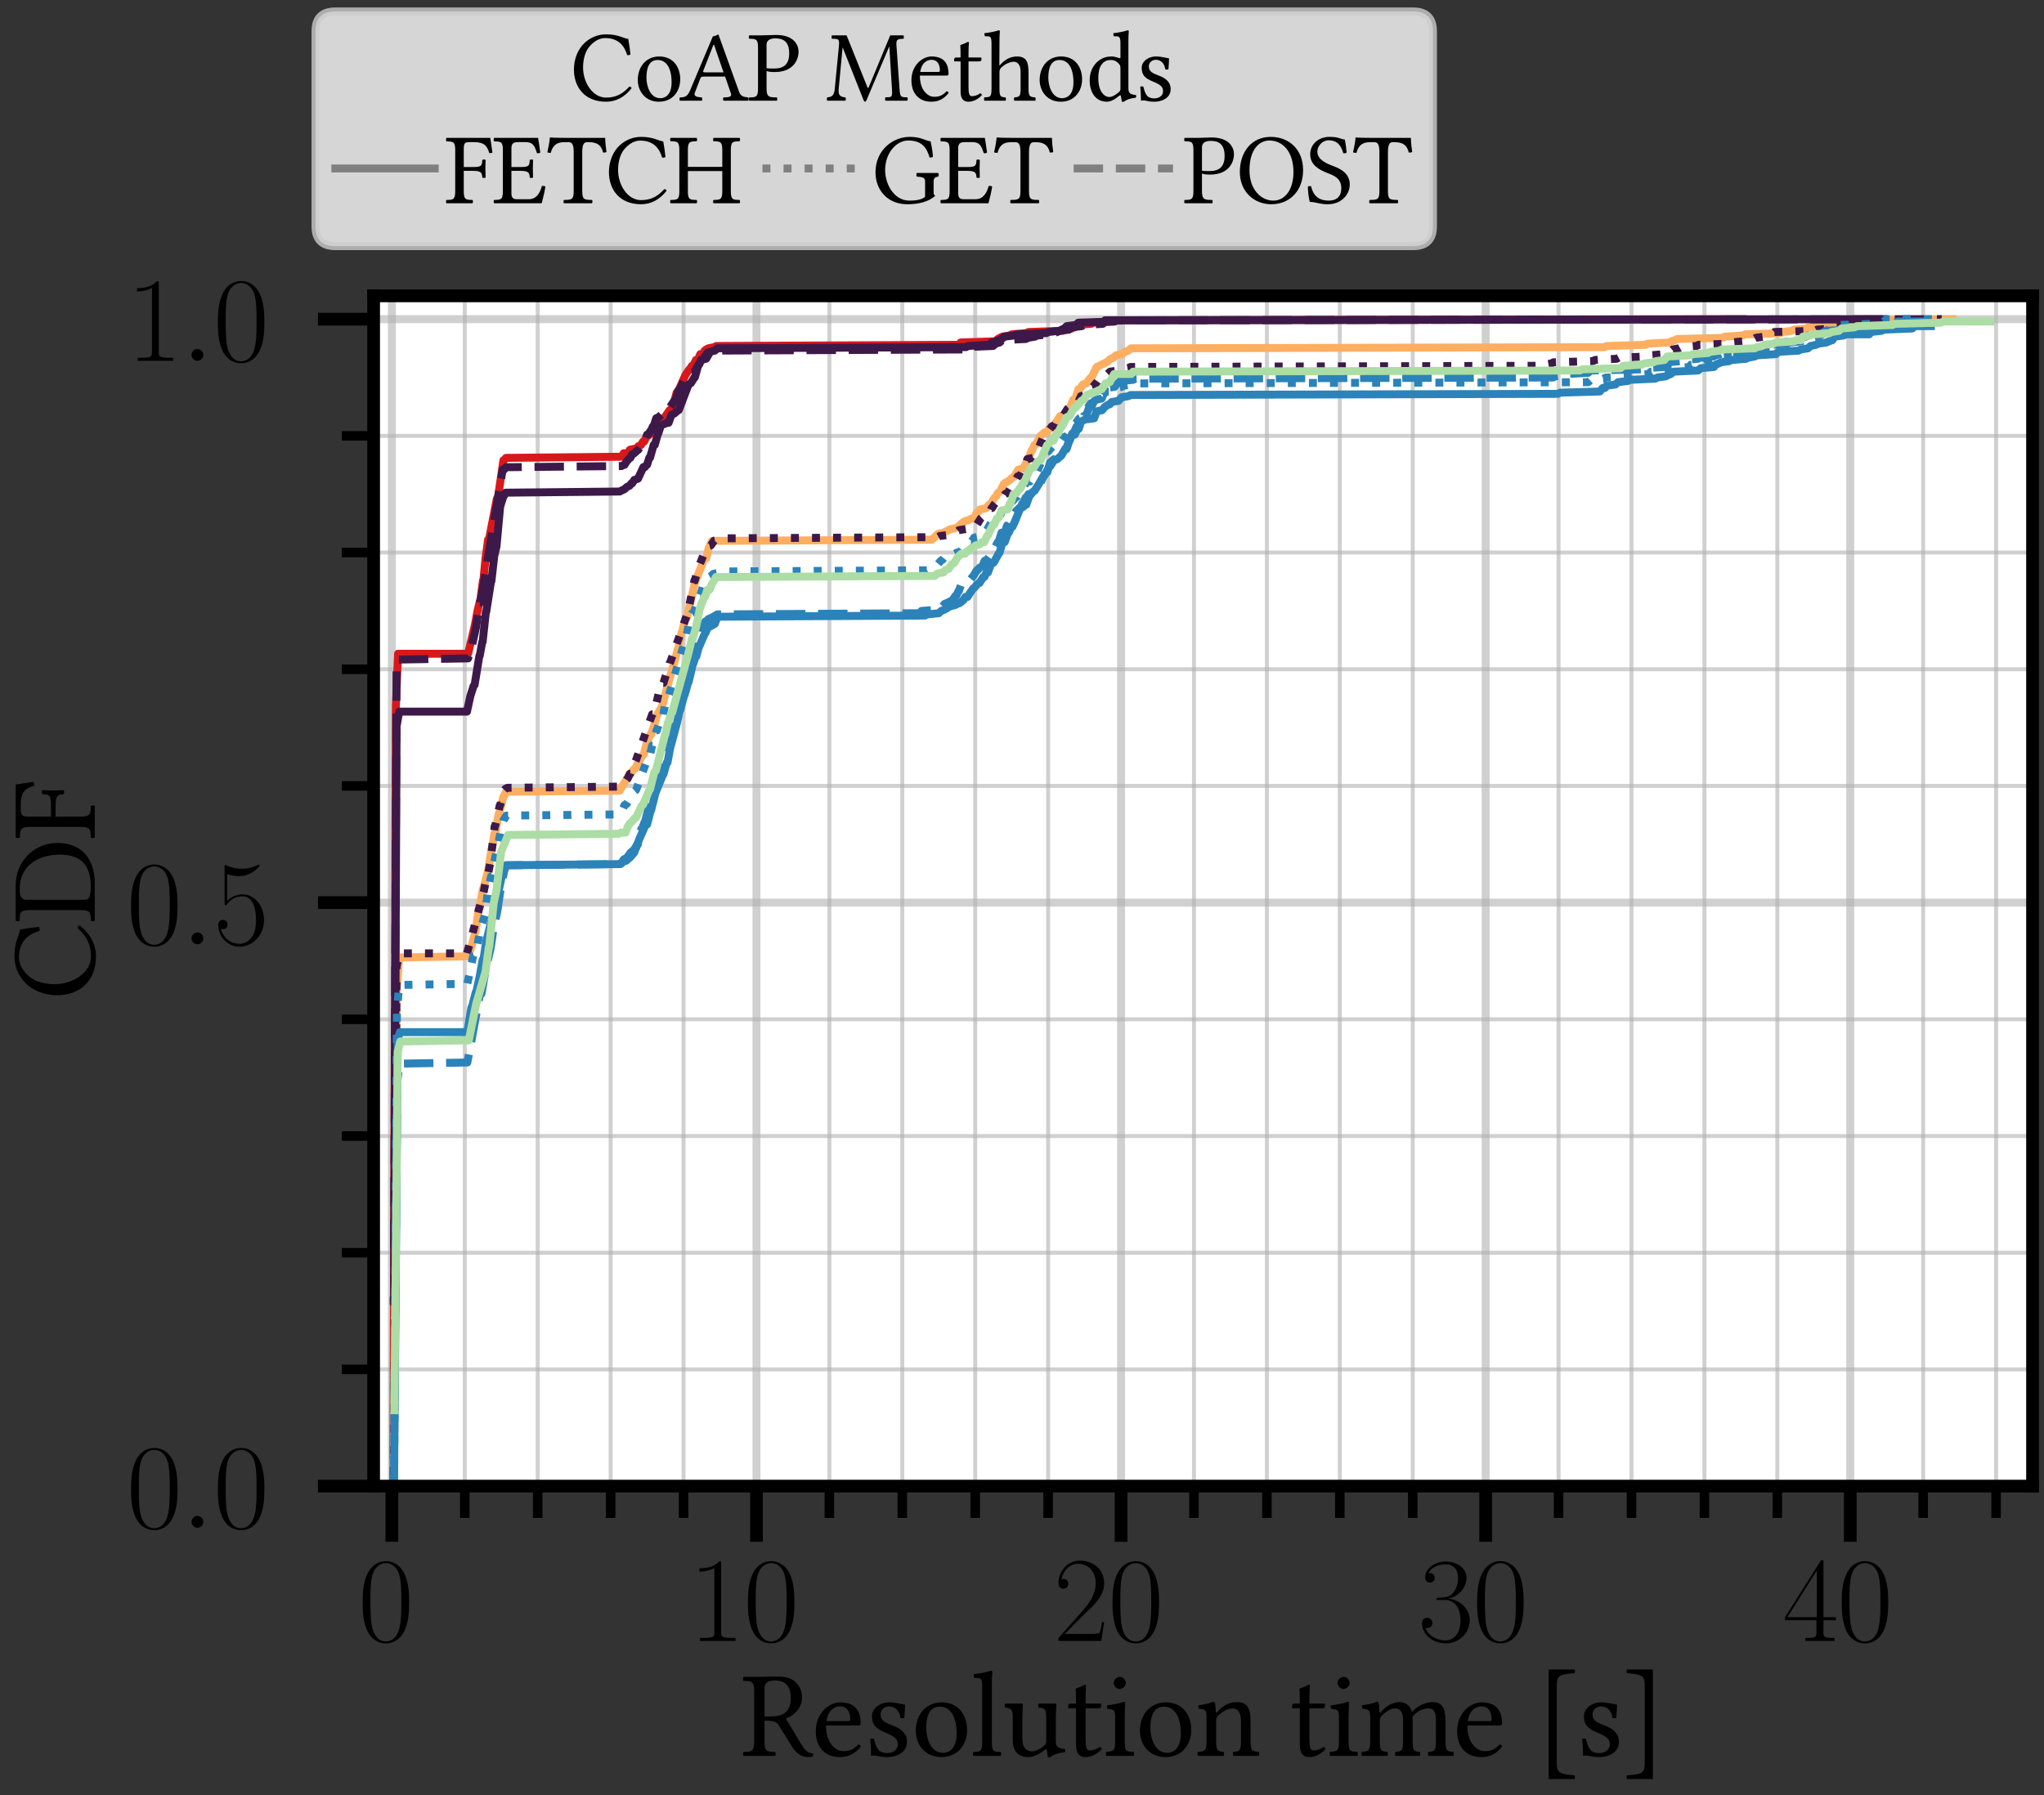 <?xml version="1.0" encoding="utf-8" standalone="no"?>
<!DOCTYPE svg PUBLIC "-//W3C//DTD SVG 1.1//EN"
  "http://www.w3.org/Graphics/SVG/1.1/DTD/svg11.dtd">
<svg xmlns:xlink="http://www.w3.org/1999/xlink" width="128.495pt" height="112.871pt" viewBox="0 0 128.495 112.871" xmlns="http://www.w3.org/2000/svg" version="1.1">
 <rect x="0" y="0" width="128.495" height="112.871" fill="#333333" stroke="none"/>
 <defs>
  <style type="text/css">*{stroke-linejoin: round; stroke-linecap: butt}</style>
 </defs>
 <g id="figure_1">
  <g id="patch_1">
   <path d="M 0 112.871 
L 128.495 112.871 
L 128.495 0 
L 0 0 
L 0 112.871 
z
" style="fill: none"/>
  </g>
  <g id="axes_1">
   <g id="patch_2">
    <path d="M 23.488 93.446 
L 127.775 93.446 
L 127.775 18.602 
L 23.488 18.602 
z
" style="fill: #ffffff"/>
   </g>
   <g id="matplotlib.axis_1">
    <g id="xtick_1">
     <g id="line2d_1">
      <path d="M 24.634 93.446 
L 24.634 18.602 
" clip-path="url(#pda47f02403)" style="fill: none; stroke: #b0b0b0; stroke-opacity: 0.6; stroke-width: 0.5; stroke-linecap: square"/>
     </g>
     <g id="line2d_2">
      <defs>
       <path id="mea61e54f4d" d="M 0 0 
L 0 3.5 
" style="stroke: #000000; stroke-width: 0.8"/>
      </defs>
      <g>
       <use xlink:href="#mea61e54f4d" x="24.634" y="93.446" style="stroke: #000000; stroke-width: 0.8"/>
      </g>
     </g>
     <g id="text_1">
      <!-- $\mathdefault{0}$ -->
      <g transform="translate(22.508 103.183) scale(0.075 -0.075)">
       <defs>
        <path id="CMR17-30" d="M 2688 2025 
C 2688 2416 2682 3080 2413 3591 
C 2176 4039 1798 4198 1466 4198 
C 1158 4198 768 4058 525 3597 
C 269 3118 243 2524 243 2025 
C 243 1661 250 1106 448 619 
C 723 -39 1216 -128 1466 -128 
C 1760 -128 2208 -7 2470 600 
C 2662 1042 2688 1559 2688 2025 
z
M 1466 -26 
C 1056 -26 813 325 723 812 
C 653 1188 653 1738 653 2096 
C 653 2588 653 2997 736 3387 
C 858 3929 1216 4096 1466 4096 
C 1728 4096 2067 3923 2189 3400 
C 2272 3036 2278 2607 2278 2096 
C 2278 1680 2278 1169 2202 792 
C 2067 95 1690 -26 1466 -26 
z
" transform="scale(0.016)"/>
       </defs>
       <use xlink:href="#CMR17-30" transform="scale(0.996)"/>
      </g>
     </g>
    </g>
    <g id="xtick_2">
     <g id="line2d_3">
      <path d="M 47.555 93.446 
L 47.555 18.602 
" clip-path="url(#pda47f02403)" style="fill: none; stroke: #b0b0b0; stroke-opacity: 0.6; stroke-width: 0.5; stroke-linecap: square"/>
     </g>
     <g id="line2d_4">
      <g>
       <use xlink:href="#mea61e54f4d" x="47.555" y="93.446" style="stroke: #000000; stroke-width: 0.8"/>
      </g>
     </g>
     <g id="text_2">
      <!-- $\mathdefault{10}$ -->
      <g transform="translate(43.301 103.183) scale(0.075 -0.075)">
       <defs>
        <path id="CMR17-31" d="M 1702 4058 
C 1702 4192 1696 4192 1606 4192 
C 1357 3916 979 3827 621 3827 
C 602 3827 570 3827 563 3808 
C 557 3795 557 3782 557 3648 
C 755 3648 1088 3686 1344 3839 
L 1344 461 
C 1344 236 1331 160 781 160 
L 589 160 
L 589 0 
C 896 0 1216 0 1523 0 
C 1830 0 2150 0 2458 0 
L 2458 160 
L 2266 160 
C 1715 160 1702 230 1702 458 
L 1702 4058 
z
" transform="scale(0.016)"/>
       </defs>
       <use xlink:href="#CMR17-31" transform="scale(0.996)"/>
       <use xlink:href="#CMR17-30" transform="translate(45.69 0) scale(0.996)"/>
      </g>
     </g>
    </g>
    <g id="xtick_3">
     <g id="line2d_5">
      <path d="M 70.475 93.446 
L 70.475 18.602 
" clip-path="url(#pda47f02403)" style="fill: none; stroke: #b0b0b0; stroke-opacity: 0.6; stroke-width: 0.5; stroke-linecap: square"/>
     </g>
     <g id="line2d_6">
      <g>
       <use xlink:href="#mea61e54f4d" x="70.475" y="93.446" style="stroke: #000000; stroke-width: 0.8"/>
      </g>
     </g>
     <g id="text_3">
      <!-- $\mathdefault{20}$ -->
      <g transform="translate(66.222 103.183) scale(0.075 -0.075)">
       <defs>
        <path id="CMR17-32" d="M 2669 989 
L 2554 989 
C 2490 536 2438 459 2413 420 
C 2381 369 1920 369 1830 369 
L 602 369 
C 832 619 1280 1072 1824 1597 
C 2214 1967 2669 2402 2669 3035 
C 2669 3790 2067 4224 1395 4224 
C 691 4224 262 3604 262 3030 
C 262 2780 448 2748 525 2748 
C 589 2748 781 2787 781 3010 
C 781 3207 614 3264 525 3264 
C 486 3264 448 3258 422 3245 
C 544 3790 915 4058 1306 4058 
C 1862 4058 2227 3617 2227 3035 
C 2227 2479 1901 2000 1536 1584 
L 262 146 
L 262 0 
L 2515 0 
L 2669 989 
z
" transform="scale(0.016)"/>
       </defs>
       <use xlink:href="#CMR17-32" transform="scale(0.996)"/>
       <use xlink:href="#CMR17-30" transform="translate(45.69 0) scale(0.996)"/>
      </g>
     </g>
    </g>
    <g id="xtick_4">
     <g id="line2d_7">
      <path d="M 93.395 93.446 
L 93.395 18.602 
" clip-path="url(#pda47f02403)" style="fill: none; stroke: #b0b0b0; stroke-opacity: 0.6; stroke-width: 0.5; stroke-linecap: square"/>
     </g>
     <g id="line2d_8">
      <g>
       <use xlink:href="#mea61e54f4d" x="93.395" y="93.446" style="stroke: #000000; stroke-width: 0.8"/>
      </g>
     </g>
     <g id="text_4">
      <!-- $\mathdefault{30}$ -->
      <g transform="translate(89.142 103.183) scale(0.075 -0.075)">
       <defs>
        <path id="CMR17-33" d="M 1414 2157 
C 1984 2157 2234 1662 2234 1090 
C 2234 320 1824 25 1453 25 
C 1114 25 563 194 390 693 
C 422 680 454 680 486 680 
C 640 680 755 782 755 948 
C 755 1133 614 1216 486 1216 
C 378 1216 211 1165 211 926 
C 211 335 787 -128 1466 -128 
C 2176 -128 2720 430 2720 1085 
C 2720 1707 2208 2157 1600 2227 
C 2086 2328 2554 2756 2554 3329 
C 2554 3820 2048 4179 1472 4179 
C 890 4179 378 3829 378 3329 
C 378 3110 544 3072 627 3072 
C 762 3072 877 3155 877 3321 
C 877 3486 762 3569 627 3569 
C 602 3569 570 3569 544 3557 
C 730 3959 1235 4032 1459 4032 
C 1683 4032 2106 3925 2106 3320 
C 2106 3143 2080 2828 1862 2550 
C 1670 2304 1453 2304 1242 2284 
C 1210 2284 1062 2269 1037 2269 
C 992 2263 966 2257 966 2208 
C 966 2163 973 2157 1101 2157 
L 1414 2157 
z
" transform="scale(0.016)"/>
       </defs>
       <use xlink:href="#CMR17-33" transform="scale(0.996)"/>
       <use xlink:href="#CMR17-30" transform="translate(45.69 0) scale(0.996)"/>
      </g>
     </g>
    </g>
    <g id="xtick_5">
     <g id="line2d_9">
      <path d="M 116.315 93.446 
L 116.315 18.602 
" clip-path="url(#pda47f02403)" style="fill: none; stroke: #b0b0b0; stroke-opacity: 0.6; stroke-width: 0.5; stroke-linecap: square"/>
     </g>
     <g id="line2d_10">
      <g>
       <use xlink:href="#mea61e54f4d" x="116.315" y="93.446" style="stroke: #000000; stroke-width: 0.8"/>
      </g>
     </g>
     <g id="text_5">
      <!-- $\mathdefault{40}$ -->
      <g transform="translate(112.062 103.183) scale(0.075 -0.075)">
       <defs>
        <path id="CMR17-34" d="M 2150 4122 
C 2150 4256 2144 4256 2029 4256 
L 128 1254 
L 128 1088 
L 1779 1088 
L 1779 457 
C 1779 224 1766 160 1318 160 
L 1197 160 
L 1197 0 
C 1402 0 1747 0 1965 0 
C 2182 0 2528 0 2733 0 
L 2733 160 
L 2611 160 
C 2163 160 2150 224 2150 457 
L 2150 1088 
L 2803 1088 
L 2803 1254 
L 2150 1254 
L 2150 4122 
z
M 1798 3703 
L 1798 1254 
L 256 1254 
L 1798 3703 
z
" transform="scale(0.016)"/>
       </defs>
       <use xlink:href="#CMR17-34" transform="scale(0.996)"/>
       <use xlink:href="#CMR17-30" transform="translate(45.69 0) scale(0.996)"/>
      </g>
     </g>
    </g>
    <g id="xtick_6">
     <g id="line2d_11">
      <path d="M 29.218 93.446 
L 29.218 18.602 
" clip-path="url(#pda47f02403)" style="fill: none; stroke: #b0b0b0; stroke-opacity: 0.6; stroke-width: 0.25; stroke-linecap: square"/>
     </g>
     <g id="line2d_12">
      <defs>
       <path id="meeb881e280" d="M 0 0 
L 0 2 
" style="stroke: #000000; stroke-width: 0.6"/>
      </defs>
      <g>
       <use xlink:href="#meeb881e280" x="29.218" y="93.446" style="stroke: #000000; stroke-width: 0.6"/>
      </g>
     </g>
    </g>
    <g id="xtick_7">
     <g id="line2d_13">
      <path d="M 33.802 93.446 
L 33.802 18.602 
" clip-path="url(#pda47f02403)" style="fill: none; stroke: #b0b0b0; stroke-opacity: 0.6; stroke-width: 0.25; stroke-linecap: square"/>
     </g>
     <g id="line2d_14">
      <g>
       <use xlink:href="#meeb881e280" x="33.802" y="93.446" style="stroke: #000000; stroke-width: 0.6"/>
      </g>
     </g>
    </g>
    <g id="xtick_8">
     <g id="line2d_15">
      <path d="M 38.387 93.446 
L 38.387 18.602 
" clip-path="url(#pda47f02403)" style="fill: none; stroke: #b0b0b0; stroke-opacity: 0.6; stroke-width: 0.25; stroke-linecap: square"/>
     </g>
     <g id="line2d_16">
      <g>
       <use xlink:href="#meeb881e280" x="38.387" y="93.446" style="stroke: #000000; stroke-width: 0.6"/>
      </g>
     </g>
    </g>
    <g id="xtick_9">
     <g id="line2d_17">
      <path d="M 42.971 93.446 
L 42.971 18.602 
" clip-path="url(#pda47f02403)" style="fill: none; stroke: #b0b0b0; stroke-opacity: 0.6; stroke-width: 0.25; stroke-linecap: square"/>
     </g>
     <g id="line2d_18">
      <g>
       <use xlink:href="#meeb881e280" x="42.971" y="93.446" style="stroke: #000000; stroke-width: 0.6"/>
      </g>
     </g>
    </g>
    <g id="xtick_10">
     <g id="line2d_19">
      <path d="M 52.139 93.446 
L 52.139 18.602 
" clip-path="url(#pda47f02403)" style="fill: none; stroke: #b0b0b0; stroke-opacity: 0.6; stroke-width: 0.25; stroke-linecap: square"/>
     </g>
     <g id="line2d_20">
      <g>
       <use xlink:href="#meeb881e280" x="52.139" y="93.446" style="stroke: #000000; stroke-width: 0.6"/>
      </g>
     </g>
    </g>
    <g id="xtick_11">
     <g id="line2d_21">
      <path d="M 56.723 93.446 
L 56.723 18.602 
" clip-path="url(#pda47f02403)" style="fill: none; stroke: #b0b0b0; stroke-opacity: 0.6; stroke-width: 0.25; stroke-linecap: square"/>
     </g>
     <g id="line2d_22">
      <g>
       <use xlink:href="#meeb881e280" x="56.723" y="93.446" style="stroke: #000000; stroke-width: 0.6"/>
      </g>
     </g>
    </g>
    <g id="xtick_12">
     <g id="line2d_23">
      <path d="M 61.307 93.446 
L 61.307 18.602 
" clip-path="url(#pda47f02403)" style="fill: none; stroke: #b0b0b0; stroke-opacity: 0.6; stroke-width: 0.25; stroke-linecap: square"/>
     </g>
     <g id="line2d_24">
      <g>
       <use xlink:href="#meeb881e280" x="61.307" y="93.446" style="stroke: #000000; stroke-width: 0.6"/>
      </g>
     </g>
    </g>
    <g id="xtick_13">
     <g id="line2d_25">
      <path d="M 65.891 93.446 
L 65.891 18.602 
" clip-path="url(#pda47f02403)" style="fill: none; stroke: #b0b0b0; stroke-opacity: 0.6; stroke-width: 0.25; stroke-linecap: square"/>
     </g>
     <g id="line2d_26">
      <g>
       <use xlink:href="#meeb881e280" x="65.891" y="93.446" style="stroke: #000000; stroke-width: 0.6"/>
      </g>
     </g>
    </g>
    <g id="xtick_14">
     <g id="line2d_27">
      <path d="M 75.059 93.446 
L 75.059 18.602 
" clip-path="url(#pda47f02403)" style="fill: none; stroke: #b0b0b0; stroke-opacity: 0.6; stroke-width: 0.25; stroke-linecap: square"/>
     </g>
     <g id="line2d_28">
      <g>
       <use xlink:href="#meeb881e280" x="75.059" y="93.446" style="stroke: #000000; stroke-width: 0.6"/>
      </g>
     </g>
    </g>
    <g id="xtick_15">
     <g id="line2d_29">
      <path d="M 79.643 93.446 
L 79.643 18.602 
" clip-path="url(#pda47f02403)" style="fill: none; stroke: #b0b0b0; stroke-opacity: 0.6; stroke-width: 0.25; stroke-linecap: square"/>
     </g>
     <g id="line2d_30">
      <g>
       <use xlink:href="#meeb881e280" x="79.643" y="93.446" style="stroke: #000000; stroke-width: 0.6"/>
      </g>
     </g>
    </g>
    <g id="xtick_16">
     <g id="line2d_31">
      <path d="M 84.227 93.446 
L 84.227 18.602 
" clip-path="url(#pda47f02403)" style="fill: none; stroke: #b0b0b0; stroke-opacity: 0.6; stroke-width: 0.25; stroke-linecap: square"/>
     </g>
     <g id="line2d_32">
      <g>
       <use xlink:href="#meeb881e280" x="84.227" y="93.446" style="stroke: #000000; stroke-width: 0.6"/>
      </g>
     </g>
    </g>
    <g id="xtick_17">
     <g id="line2d_33">
      <path d="M 88.811 93.446 
L 88.811 18.602 
" clip-path="url(#pda47f02403)" style="fill: none; stroke: #b0b0b0; stroke-opacity: 0.6; stroke-width: 0.25; stroke-linecap: square"/>
     </g>
     <g id="line2d_34">
      <g>
       <use xlink:href="#meeb881e280" x="88.811" y="93.446" style="stroke: #000000; stroke-width: 0.6"/>
      </g>
     </g>
    </g>
    <g id="xtick_18">
     <g id="line2d_35">
      <path d="M 97.979 93.446 
L 97.979 18.602 
" clip-path="url(#pda47f02403)" style="fill: none; stroke: #b0b0b0; stroke-opacity: 0.6; stroke-width: 0.25; stroke-linecap: square"/>
     </g>
     <g id="line2d_36">
      <g>
       <use xlink:href="#meeb881e280" x="97.979" y="93.446" style="stroke: #000000; stroke-width: 0.6"/>
      </g>
     </g>
    </g>
    <g id="xtick_19">
     <g id="line2d_37">
      <path d="M 102.563 93.446 
L 102.563 18.602 
" clip-path="url(#pda47f02403)" style="fill: none; stroke: #b0b0b0; stroke-opacity: 0.6; stroke-width: 0.25; stroke-linecap: square"/>
     </g>
     <g id="line2d_38">
      <g>
       <use xlink:href="#meeb881e280" x="102.563" y="93.446" style="stroke: #000000; stroke-width: 0.6"/>
      </g>
     </g>
    </g>
    <g id="xtick_20">
     <g id="line2d_39">
      <path d="M 107.147 93.446 
L 107.147 18.602 
" clip-path="url(#pda47f02403)" style="fill: none; stroke: #b0b0b0; stroke-opacity: 0.6; stroke-width: 0.25; stroke-linecap: square"/>
     </g>
     <g id="line2d_40">
      <g>
       <use xlink:href="#meeb881e280" x="107.147" y="93.446" style="stroke: #000000; stroke-width: 0.6"/>
      </g>
     </g>
    </g>
    <g id="xtick_21">
     <g id="line2d_41">
      <path d="M 111.731 93.446 
L 111.731 18.602 
" clip-path="url(#pda47f02403)" style="fill: none; stroke: #b0b0b0; stroke-opacity: 0.6; stroke-width: 0.25; stroke-linecap: square"/>
     </g>
     <g id="line2d_42">
      <g>
       <use xlink:href="#meeb881e280" x="111.731" y="93.446" style="stroke: #000000; stroke-width: 0.6"/>
      </g>
     </g>
    </g>
    <g id="xtick_22">
     <g id="line2d_43">
      <path d="M 120.899 93.446 
L 120.899 18.602 
" clip-path="url(#pda47f02403)" style="fill: none; stroke: #b0b0b0; stroke-opacity: 0.6; stroke-width: 0.25; stroke-linecap: square"/>
     </g>
     <g id="line2d_44">
      <g>
       <use xlink:href="#meeb881e280" x="120.899" y="93.446" style="stroke: #000000; stroke-width: 0.6"/>
      </g>
     </g>
    </g>
    <g id="xtick_23">
     <g id="line2d_45">
      <path d="M 125.483 93.446 
L 125.483 18.602 
" clip-path="url(#pda47f02403)" style="fill: none; stroke: #b0b0b0; stroke-opacity: 0.6; stroke-width: 0.25; stroke-linecap: square"/>
     </g>
     <g id="line2d_46">
      <g>
       <use xlink:href="#meeb881e280" x="125.483" y="93.446" style="stroke: #000000; stroke-width: 0.6"/>
      </g>
     </g>
    </g>
    <g id="text_6">
     <!-- Resolution time [s] -->
     <g transform="translate(46.615 110.411) scale(0.075 -0.075)">
      <defs>
       <path id="LinLibertineT-52" d="M 1741 3968 
C 2131 3968 2592 3826 2592 3063 
C 2592 2255 2138 2074 1517 2074 
L 1210 2074 
L 1210 3554 
C 1210 3741 1286 3968 1741 3968 
z
M 1210 774 
L 1210 1856 
C 1747 1856 1869 1760 1958 1614 
L 2643 504 
C 2829 204 3104 -64 3488 -64 
C 3584 -64 3693 -51 3757 -19 
C 3782 26 3776 83 3750 135 
C 3462 135 3302 352 3136 626 
L 2330 1965 
C 2605 2056 3181 2393 3181 3073 
C 3181 3397 3072 3662 2842 3882 
C 2534 4173 2138 4173 1734 4173 
C 1434 4173 1165 4160 934 4160 
C 710 4160 410 4160 109 4160 
C 70 4120 70 3981 109 3942 
C 557 3942 666 3910 666 3372 
L 666 780 
C 666 243 557 211 109 211 
C 70 172 70 39 109 0 
C 397 0 698 0 941 0 
C 1184 0 1485 0 1766 0 
C 1805 39 1805 172 1766 211 
C 1318 211 1210 243 1210 774 
z
" transform="scale(0.016)"/>
       <path id="LinLibertineT-65" d="M 794 1831 
C 915 2547 1363 2604 1517 2604 
C 1760 2604 2048 2467 2048 1922 
C 2048 1863 2022 1831 1952 1831 
L 794 1831 
z
M 2470 600 
C 2234 354 2048 250 1677 250 
C 1446 250 1178 386 979 715 
C 851 929 774 1226 774 1600 
L 2477 1600 
C 2554 1600 2598 1638 2598 1708 
C 2598 2243 2406 2816 1517 2816 
C 960 2816 237 2281 237 1302 
C 237 941 326 593 538 348 
C 755 91 1056 -64 1517 -64 
C 2003 -64 2349 161 2605 497 
C 2586 562 2547 594 2470 600 
z
" transform="scale(0.016)"/>
       <path id="LinLibertineT-73" d="M 307 886 
C 333 572 352 269 352 0 
C 416 13 480 19 512 19 
C 557 19 595 19 640 6 
C 813 -38 986 -64 1222 -64 
C 1581 -64 2240 109 2240 744 
C 2240 1180 1926 1437 1491 1597 
C 1107 1745 851 1841 851 2193 
C 851 2456 1082 2604 1299 2604 
C 1440 2604 1811 2553 1894 2007 
C 1933 1969 2061 1969 2099 2008 
C 2118 2241 2131 2480 2138 2694 
C 1939 2726 1632 2816 1299 2816 
C 826 2816 397 2508 397 2097 
C 397 1629 608 1430 1101 1225 
C 1632 1007 1754 872 1754 596 
C 1754 282 1446 148 1210 148 
C 960 148 819 230 755 300 
C 614 447 544 727 506 885 
C 467 924 346 924 307 886 
z
" transform="scale(0.016)"/>
       <path id="LinLibertineT-6f" d="M 262 1315 
C 262 661 698 -64 1606 -64 
C 2016 -64 2330 83 2547 295 
C 2835 577 2963 981 2963 1373 
C 2963 2040 2598 2816 1619 2816 
C 1197 2816 851 2642 614 2367 
C 384 2091 262 1719 262 1315 
z
M 1523 2591 
C 2074 2591 2413 2091 2413 1167 
C 2413 359 1997 160 1696 160 
C 1030 160 813 968 813 1462 
C 813 2020 947 2591 1523 2591 
z
" transform="scale(0.016)"/>
       <path id="LinLibertineT-6c" d="M 608 778 
C 608 243 538 211 147 211 
C 109 172 109 39 147 0 
C 371 0 608 0 864 0 
C 1120 0 1363 0 1574 0 
C 1613 39 1613 172 1574 211 
C 1184 211 1114 243 1114 776 
L 1114 3740 
C 1114 4158 1139 4416 1139 4416 
C 1139 4460 1114 4480 1056 4480 
C 896 4414 416 4321 160 4301 
C 147 4247 160 4141 198 4101 
C 570 4101 608 4081 608 3597 
L 608 778 
z
" transform="scale(0.016)"/>
       <path id="LinLibertineT-75" d="M 1389 -64 
C 1638 -64 1939 64 2253 320 
C 2285 345 2342 358 2349 313 
C 2368 154 2419 -64 2419 -64 
C 2470 -83 2502 -77 2541 -64 
C 2682 51 2906 148 3296 191 
C 3334 230 3334 326 3296 365 
C 2886 397 2829 519 2829 832 
L 2829 2060 
C 2829 2253 2854 2720 2854 2720 
C 2854 2739 2835 2758 2803 2758 
C 2771 2752 2675 2752 2579 2752 
C 2374 2752 2144 2752 1926 2752 
C 1888 2713 1888 2573 1926 2534 
C 2240 2534 2323 2457 2323 2034 
L 2323 795 
C 2323 673 2310 622 2221 545 
C 1984 340 1741 237 1581 237 
C 1389 237 1069 327 1069 896 
L 1069 2061 
C 1069 2253 1094 2720 1094 2720 
C 1094 2739 1075 2758 1043 2758 
C 1011 2752 915 2752 819 2752 
C 614 2752 384 2752 166 2752 
C 128 2714 128 2580 166 2542 
C 474 2516 563 2445 563 2031 
L 563 804 
C 563 364 755 -64 1389 -64 
z
" transform="scale(0.016)"/>
       <path id="LinLibertineT-74" d="M 275 2752 
C 186 2752 160 2675 160 2623 
L 160 2540 
C 160 2509 166 2502 192 2502 
L 570 2502 
L 570 571 
C 570 115 768 -64 1062 -64 
C 1357 -64 1677 77 1926 360 
C 1914 424 1875 463 1811 469 
C 1645 340 1453 289 1286 289 
C 1114 289 1075 481 1075 879 
L 1075 2502 
L 1741 2502 
C 1805 2502 1894 2528 1894 2586 
L 1894 2714 
C 1894 2740 1875 2752 1843 2752 
L 1075 2752 
L 1075 3006 
C 1075 3426 1101 3685 1101 3685 
C 1101 3725 1082 3744 1050 3744 
C 1024 3744 966 3718 909 3685 
C 838 3647 774 3614 691 3594 
C 614 3569 550 3549 550 3504 
C 550 3426 570 3471 570 2752 
L 275 2752 
z
" transform="scale(0.016)"/>
       <path id="LinLibertineT-69" d="M 576 3852 
C 576 3685 730 3518 883 3518 
C 1062 3518 1216 3691 1216 3826 
C 1216 3980 1082 4160 909 4160 
C 755 4160 576 4006 576 3852 
z
M 1158 779 
L 1158 2064 
C 1158 2386 1184 2799 1184 2799 
C 1184 2825 1152 2844 1101 2844 
C 922 2773 666 2716 224 2658 
C 211 2619 224 2517 237 2478 
C 589 2446 653 2408 653 2043 
L 653 794 
C 653 263 582 244 192 212 
C 154 173 154 39 192 0 
C 403 0 653 0 909 0 
C 1165 0 1408 0 1619 0 
C 1658 40 1658 178 1619 218 
C 1229 218 1158 244 1158 779 
z
" transform="scale(0.016)"/>
       <path id="LinLibertineT-6e" d="M 1178 2309 
C 1139 2264 1101 2251 1101 2309 
C 1094 2482 1082 2733 1050 2798 
C 1037 2830 1024 2849 973 2849 
C 794 2778 627 2721 186 2663 
C 173 2624 186 2522 198 2483 
C 544 2451 614 2419 614 2047 
L 614 795 
C 614 270 550 244 166 212 
C 128 173 128 39 166 0 
C 358 0 614 0 870 0 
C 1126 0 1318 0 1510 0 
C 1549 39 1549 173 1510 212 
C 1184 244 1120 270 1120 795 
L 1120 1848 
C 1120 1983 1178 2060 1229 2118 
C 1472 2355 1760 2496 2010 2496 
C 2138 2496 2272 2413 2349 2265 
C 2413 2137 2426 1964 2426 1771 
L 2426 795 
C 2426 270 2362 244 2029 212 
C 1997 173 1997 39 2029 0 
C 2221 0 2426 0 2682 0 
C 2938 0 3168 0 3360 0 
C 3392 39 3392 173 3360 212 
C 3002 244 2931 270 2931 795 
L 2931 1752 
C 2931 2105 2906 2413 2758 2612 
C 2650 2753 2451 2830 2227 2830 
C 1914 2830 1555 2746 1178 2309 
z
" transform="scale(0.016)"/>
       <path id="LinLibertineT-6d" d="M 1088 2309 
C 1082 2503 1069 2733 1037 2798 
C 1024 2830 1011 2849 960 2849 
C 781 2778 614 2721 173 2663 
C 160 2624 173 2522 186 2483 
C 531 2451 602 2419 602 2047 
L 602 795 
C 602 270 518 237 166 212 
C 128 173 128 39 166 0 
C 358 0 602 0 858 0 
C 1114 0 1312 0 1504 0 
C 1542 39 1542 173 1504 212 
C 1178 244 1107 270 1107 795 
L 1107 1848 
C 1107 1983 1165 2060 1216 2118 
C 1472 2368 1709 2496 1907 2496 
C 2150 2496 2330 2342 2330 1912 
L 2330 795 
C 2330 270 2278 237 1933 212 
C 1901 173 1901 39 1933 0 
C 2093 0 2330 0 2586 0 
C 2842 0 3053 0 3213 0 
C 3245 39 3245 173 3213 212 
C 2893 237 2835 270 2835 795 
L 2835 1814 
C 2835 1904 2835 1994 2829 2071 
C 3136 2413 3424 2496 3674 2496 
C 3917 2496 4058 2355 4058 1925 
L 4058 795 
C 4058 270 3994 237 3661 212 
C 3629 173 3629 39 3661 0 
C 3821 0 4058 0 4314 0 
C 4570 0 4794 0 4973 0 
C 5005 39 5005 173 4973 212 
C 4621 237 4563 270 4563 795 
L 4563 1810 
C 4563 2381 4467 2830 3904 2830 
C 3578 2830 3181 2708 2848 2355 
C 2829 2336 2790 2304 2778 2361 
C 2720 2624 2470 2830 2138 2830 
C 1766 2830 1434 2612 1165 2309 
C 1133 2277 1094 2232 1088 2309 
z
" transform="scale(0.016)"/>
       <path id="LinLibertineT-5b" d="M 691 -1216 
L 2048 -1216 
C 2086 -1177 2086 -1062 2048 -1023 
C 1165 -952 1120 -856 1120 -297 
L 1120 3631 
C 1120 4190 1171 4286 2048 4351 
C 2086 4390 2086 4505 2048 4544 
L 691 4544 
L 691 -1216 
z
" transform="scale(0.016)"/>
       <path id="LinLibertineT-5d" d="M 1587 4544 
L 230 4544 
C 192 4506 192 4390 230 4352 
C 1114 4280 1158 4184 1158 3625 
L 1158 -304 
C 1158 -863 1107 -959 230 -1024 
C 192 -1062 192 -1178 230 -1216 
L 1587 -1216 
L 1587 4544 
z
" transform="scale(0.016)"/>
      </defs>
      <use xlink:href="#LinLibertineT-52" transform="scale(0.996)"/>
      <use xlink:href="#LinLibertineT-65" transform="translate(58.481 0) scale(0.996)"/>
      <use xlink:href="#LinLibertineT-73" transform="translate(103.014 0) scale(0.996)"/>
      <use xlink:href="#LinLibertineT-6f" transform="translate(141.868 0) scale(0.996)"/>
      <use xlink:href="#LinLibertineT-6c" transform="translate(192.08 0) scale(0.996)"/>
      <use xlink:href="#LinLibertineT-75" transform="translate(218.381 0) scale(0.996)"/>
      <use xlink:href="#LinLibertineT-74" transform="translate(271.283 0) scale(0.996)"/>
      <use xlink:href="#LinLibertineT-69" transform="translate(302.765 0) scale(0.996)"/>
      <use xlink:href="#LinLibertineT-6f" transform="translate(329.763 0) scale(0.996)"/>
      <use xlink:href="#LinLibertineT-6e" transform="translate(379.975 0) scale(0.996)"/>
      <use xlink:href="#LinLibertineT-74" transform="translate(458.879 0) scale(0.996)"/>
      <use xlink:href="#LinLibertineT-69" transform="translate(490.361 0) scale(0.996)"/>
      <use xlink:href="#LinLibertineT-6d" transform="translate(517.36 0) scale(0.996)"/>
      <use xlink:href="#LinLibertineT-65" transform="translate(596.065 0) scale(0.996)"/>
      <use xlink:href="#LinLibertineT-5b" transform="translate(665.504 0) scale(0.996)"/>
      <use xlink:href="#LinLibertineT-73" transform="translate(699.776 0) scale(0.996)"/>
      <use xlink:href="#LinLibertineT-5d" transform="translate(738.63 0) scale(0.996)"/>
     </g>
    </g>
   </g>
   <g id="matplotlib.axis_2">
    <g id="ytick_1">
     <g id="line2d_47">
      <path d="M 23.488 93.446 
L 127.775 93.446 
" clip-path="url(#pda47f02403)" style="fill: none; stroke: #b0b0b0; stroke-opacity: 0.6; stroke-width: 0.5; stroke-linecap: square"/>
     </g>
     <g id="line2d_48">
      <defs>
       <path id="m56588d206f" d="M 0 0 
L -3.5 0 
" style="stroke: #000000; stroke-width: 0.8"/>
      </defs>
      <g>
       <use xlink:href="#m56588d206f" x="23.488" y="93.446" style="stroke: #000000; stroke-width: 0.8"/>
      </g>
     </g>
     <g id="text_7">
      <!-- $\mathdefault{0.0}$ -->
      <g transform="translate(7.948 96.064) scale(0.075 -0.075)">
       <defs>
        <path id="CMMI12-3a" d="M 1178 307 
C 1178 492 1024 619 870 619 
C 685 619 557 466 557 313 
C 557 128 710 0 864 0 
C 1050 0 1178 153 1178 307 
z
" transform="scale(0.016)"/>
       </defs>
       <use xlink:href="#CMR17-30" transform="scale(0.996)"/>
       <use xlink:href="#CMMI12-3a" transform="translate(45.69 0) scale(0.996)"/>
       <use xlink:href="#CMR17-30" transform="translate(72.788 0) scale(0.996)"/>
      </g>
     </g>
    </g>
    <g id="ytick_2">
     <g id="line2d_49">
      <path d="M 23.488 56.757 
L 127.775 56.757 
" clip-path="url(#pda47f02403)" style="fill: none; stroke: #b0b0b0; stroke-opacity: 0.6; stroke-width: 0.5; stroke-linecap: square"/>
     </g>
     <g id="line2d_50">
      <g>
       <use xlink:href="#m56588d206f" x="23.488" y="56.757" style="stroke: #000000; stroke-width: 0.8"/>
      </g>
     </g>
     <g id="text_8">
      <!-- $\mathdefault{0.5}$ -->
      <g transform="translate(7.948 59.376) scale(0.075 -0.075)">
       <defs>
        <path id="CMR17-35" d="M 730 3692 
C 794 3666 1056 3584 1325 3584 
C 1920 3584 2246 3911 2432 4100 
C 2432 4157 2432 4192 2394 4192 
C 2387 4192 2374 4192 2323 4163 
C 2099 4058 1837 3973 1517 3973 
C 1325 3973 1037 3999 723 4139 
C 653 4171 640 4171 634 4171 
C 602 4171 595 4164 595 4037 
L 595 2203 
C 595 2089 595 2057 659 2057 
C 691 2057 704 2070 736 2114 
C 941 2401 1222 2522 1542 2522 
C 1766 2522 2246 2382 2246 1289 
C 2246 1085 2246 715 2054 421 
C 1894 159 1645 25 1370 25 
C 947 25 518 320 403 814 
C 429 807 480 795 506 795 
C 589 795 749 840 749 1038 
C 749 1210 627 1280 506 1280 
C 358 1280 262 1190 262 1011 
C 262 454 704 -128 1382 -128 
C 2042 -128 2669 440 2669 1264 
C 2669 2030 2170 2624 1549 2624 
C 1222 2624 947 2503 730 2274 
L 730 3692 
z
" transform="scale(0.016)"/>
       </defs>
       <use xlink:href="#CMR17-30" transform="scale(0.996)"/>
       <use xlink:href="#CMMI12-3a" transform="translate(45.69 0) scale(0.996)"/>
       <use xlink:href="#CMR17-35" transform="translate(72.788 0) scale(0.996)"/>
      </g>
     </g>
    </g>
    <g id="ytick_3">
     <g id="line2d_51">
      <path d="M 23.488 20.069 
L 127.775 20.069 
" clip-path="url(#pda47f02403)" style="fill: none; stroke: #b0b0b0; stroke-opacity: 0.6; stroke-width: 0.5; stroke-linecap: square"/>
     </g>
     <g id="line2d_52">
      <g>
       <use xlink:href="#m56588d206f" x="23.488" y="20.069" style="stroke: #000000; stroke-width: 0.8"/>
      </g>
     </g>
     <g id="text_9">
      <!-- $\mathdefault{1.0}$ -->
      <g transform="translate(7.948 22.688) scale(0.075 -0.075)">
       <use xlink:href="#CMR17-31" transform="scale(0.996)"/>
       <use xlink:href="#CMMI12-3a" transform="translate(45.69 0) scale(0.996)"/>
       <use xlink:href="#CMR17-30" transform="translate(72.788 0) scale(0.996)"/>
      </g>
     </g>
    </g>
    <g id="ytick_4">
     <g id="line2d_53">
      <path d="M 23.488 86.108 
L 127.775 86.108 
" clip-path="url(#pda47f02403)" style="fill: none; stroke: #b0b0b0; stroke-opacity: 0.6; stroke-width: 0.25; stroke-linecap: square"/>
     </g>
     <g id="line2d_54">
      <defs>
       <path id="m3b0822fca4" d="M 0 0 
L -2 0 
" style="stroke: #000000; stroke-width: 0.6"/>
      </defs>
      <g>
       <use xlink:href="#m3b0822fca4" x="23.488" y="86.108" style="stroke: #000000; stroke-width: 0.6"/>
      </g>
     </g>
    </g>
    <g id="ytick_5">
     <g id="line2d_55">
      <path d="M 23.488 78.77 
L 127.775 78.77 
" clip-path="url(#pda47f02403)" style="fill: none; stroke: #b0b0b0; stroke-opacity: 0.6; stroke-width: 0.25; stroke-linecap: square"/>
     </g>
     <g id="line2d_56">
      <g>
       <use xlink:href="#m3b0822fca4" x="23.488" y="78.77" style="stroke: #000000; stroke-width: 0.6"/>
      </g>
     </g>
    </g>
    <g id="ytick_6">
     <g id="line2d_57">
      <path d="M 23.488 71.433 
L 127.775 71.433 
" clip-path="url(#pda47f02403)" style="fill: none; stroke: #b0b0b0; stroke-opacity: 0.6; stroke-width: 0.25; stroke-linecap: square"/>
     </g>
     <g id="line2d_58">
      <g>
       <use xlink:href="#m3b0822fca4" x="23.488" y="71.433" style="stroke: #000000; stroke-width: 0.6"/>
      </g>
     </g>
    </g>
    <g id="ytick_7">
     <g id="line2d_59">
      <path d="M 23.488 64.095 
L 127.775 64.095 
" clip-path="url(#pda47f02403)" style="fill: none; stroke: #b0b0b0; stroke-opacity: 0.6; stroke-width: 0.25; stroke-linecap: square"/>
     </g>
     <g id="line2d_60">
      <g>
       <use xlink:href="#m3b0822fca4" x="23.488" y="64.095" style="stroke: #000000; stroke-width: 0.6"/>
      </g>
     </g>
    </g>
    <g id="ytick_8">
     <g id="line2d_61">
      <path d="M 23.488 49.42 
L 127.775 49.42 
" clip-path="url(#pda47f02403)" style="fill: none; stroke: #b0b0b0; stroke-opacity: 0.6; stroke-width: 0.25; stroke-linecap: square"/>
     </g>
     <g id="line2d_62">
      <g>
       <use xlink:href="#m3b0822fca4" x="23.488" y="49.42" style="stroke: #000000; stroke-width: 0.6"/>
      </g>
     </g>
    </g>
    <g id="ytick_9">
     <g id="line2d_63">
      <path d="M 23.488 42.082 
L 127.775 42.082 
" clip-path="url(#pda47f02403)" style="fill: none; stroke: #b0b0b0; stroke-opacity: 0.6; stroke-width: 0.25; stroke-linecap: square"/>
     </g>
     <g id="line2d_64">
      <g>
       <use xlink:href="#m3b0822fca4" x="23.488" y="42.082" style="stroke: #000000; stroke-width: 0.6"/>
      </g>
     </g>
    </g>
    <g id="ytick_10">
     <g id="line2d_65">
      <path d="M 23.488 34.744 
L 127.775 34.744 
" clip-path="url(#pda47f02403)" style="fill: none; stroke: #b0b0b0; stroke-opacity: 0.6; stroke-width: 0.25; stroke-linecap: square"/>
     </g>
     <g id="line2d_66">
      <g>
       <use xlink:href="#m3b0822fca4" x="23.488" y="34.744" style="stroke: #000000; stroke-width: 0.6"/>
      </g>
     </g>
    </g>
    <g id="ytick_11">
     <g id="line2d_67">
      <path d="M 23.488 27.407 
L 127.775 27.407 
" clip-path="url(#pda47f02403)" style="fill: none; stroke: #b0b0b0; stroke-opacity: 0.6; stroke-width: 0.25; stroke-linecap: square"/>
     </g>
     <g id="line2d_68">
      <g>
       <use xlink:href="#m3b0822fca4" x="23.488" y="27.407" style="stroke: #000000; stroke-width: 0.6"/>
      </g>
     </g>
    </g>
    <g id="text_10">
     <!-- CDF -->
     <g transform="translate(5.958 62.865) rotate(-90) scale(0.075 -0.075)">
      <defs>
       <path id="LinLibertineT-43" d="M 2285 -64 
C 2906 -64 3475 231 3910 803 
C 3878 860 3834 899 3763 899 
C 3309 398 2874 199 2278 199 
C 1414 199 819 1175 819 2112 
C 819 2665 966 3126 1197 3415 
C 1517 3807 1888 3987 2221 3987 
C 3104 3987 3456 3461 3622 2909 
C 3699 2884 3763 2903 3834 2941 
C 3802 3275 3757 3583 3693 3936 
C 3366 3968 3078 4224 2291 4224 
C 1747 4224 1293 4025 915 3678 
C 493 3287 237 2658 237 1990 
C 237 873 909 -64 2285 -64 
z
" transform="scale(0.016)"/>
       <path id="LinLibertineT-44" d="M 1222 546 
L 1222 3633 
C 1222 3859 1446 3949 1760 3949 
C 3142 3949 3597 2823 3597 1832 
C 3597 533 2822 211 1920 211 
C 1293 211 1222 340 1222 546 
z
M 122 4160 
C 83 4121 83 3987 122 3949 
C 570 3949 678 3917 678 3378 
L 678 781 
C 678 243 570 211 122 211 
C 83 172 83 39 122 0 
C 371 0 710 0 954 0 
C 1190 0 1459 0 2118 0 
C 3021 0 4211 411 4211 1987 
C 4211 3179 3232 4160 2003 4160 
C 1549 4160 1197 4160 947 4160 
C 717 4160 378 4160 122 4160 
z
" transform="scale(0.016)"/>
       <path id="LinLibertineT-46" d="M 1811 2061 
C 2355 2061 2374 1917 2394 1637 
C 2432 1600 2566 1600 2605 1637 
C 2598 1798 2592 1984 2592 2202 
C 2592 2420 2598 2587 2605 2753 
C 2566 2793 2432 2793 2394 2753 
C 2374 2391 2355 2304 1811 2304 
L 1216 2304 
L 1216 3474 
C 1216 3825 1293 3890 1574 3890 
L 1862 3890 
C 2541 3890 2701 3633 2842 3187 
C 2918 3187 2989 3200 3040 3219 
C 3008 3485 2912 4108 2899 4160 
C 2899 4160 2893 4160 2874 4160 
C 2765 4160 2733 4160 2573 4160 
L 941 4160 
C 736 4160 371 4160 115 4160 
C 77 4119 77 3975 115 3935 
C 563 3935 672 3903 672 3366 
L 672 779 
C 672 243 563 211 115 211 
C 77 172 77 39 115 0 
C 339 0 659 0 947 0 
C 1235 0 1549 0 1773 0 
C 1811 39 1811 172 1773 211 
C 1325 211 1216 243 1216 774 
L 1216 2061 
L 1811 2061 
z
" transform="scale(0.016)"/>
      </defs>
      <use xlink:href="#LinLibertineT-43" transform="scale(0.996)"/>
      <use xlink:href="#LinLibertineT-44" transform="translate(64.359 0) scale(0.996)"/>
      <use xlink:href="#LinLibertineT-46" transform="translate(134.197 0) scale(0.996)"/>
     </g>
    </g>
   </g>
   <g id="line2d_69">
    <path d="M 24.726 92.932 
L 24.887 44.406 
L 25.024 41.107 
L 29.425 41.107 
L 29.723 39.861 
L 29.86 39.275 
L 30.021 38.395 
L 30.204 37.662 
L 30.364 36.489 
L 30.387 36.489 
L 30.525 35.096 
L 30.685 33.923 
L 30.754 33.85 
L 31.235 31.358 
L 31.304 31.284 
L 31.648 28.939 
L 31.694 28.939 
L 31.808 28.792 
L 39.074 28.719 
L 39.212 28.499 
L 39.464 28.499 
L 39.601 28.279 
L 39.945 28.206 
L 40.083 28.132 
L 40.128 28.059 
L 40.266 27.986 
L 40.289 27.986 
L 40.426 27.766 
L 40.495 27.766 
L 40.633 27.473 
L 40.747 27.399 
L 40.908 27.253 
L 40.931 27.253 
L 41.068 27.033 
L 41.297 26.96 
L 41.458 26.813 
L 41.481 26.813 
L 41.664 26.3 
L 41.756 26.3 
L 41.893 26.08 
L 42.1 25.787 
L 42.145 25.787 
L 42.283 25.567 
L 42.306 25.567 
L 42.535 24.687 
L 42.558 24.687 
L 42.696 24.467 
L 43.085 23.588 
L 43.131 23.514 
L 43.337 23.221 
L 43.36 23.221 
L 43.498 23.001 
L 43.612 22.928 
L 43.75 22.635 
L 43.864 22.635 
L 44.025 22.268 
L 44.162 22.268 
L 44.3 22.048 
L 44.392 21.975 
L 44.529 21.902 
L 44.896 21.828 
L 45.033 21.755 
L 60.275 21.682 
L 60.39 21.535 
L 62.567 21.462 
L 62.728 21.315 
L 62.865 21.242 
L 63.003 21.169 
L 63.461 21.095 
L 63.599 21.022 
L 64.516 20.949 
L 64.653 20.875 
L 66.785 20.802 
L 66.922 20.729 
L 67.381 20.656 
L 67.518 20.582 
L 67.564 20.582 
L 67.679 20.436 
L 68.595 20.362 
L 68.733 20.289 
L 70.016 20.216 
L 70.154 20.142 
L 109.554 20.069 
L 109.554 20.069 
" clip-path="url(#pda47f02403)" style="fill: none; stroke: #d7191c; stroke-width: 0.5; stroke-linecap: square"/>
   </g>
   <g id="line2d_70">
    <path d="M 24.749 91.978 
L 24.772 91.978 
L 24.932 62.04 
L 24.955 62.04 
L 25.093 60.206 
L 29.425 60.133 
L 29.608 59.619 
L 29.906 58.518 
L 30.112 56.977 
L 30.158 56.977 
L 30.364 55.877 
L 30.387 55.877 
L 30.617 54.996 
L 30.639 54.996 
L 30.915 53.309 
L 30.937 53.309 
L 31.075 52.428 
L 31.121 52.428 
L 31.35 51.181 
L 31.373 51.181 
L 31.648 50.08 
L 31.671 50.08 
L 31.808 49.787 
L 38.96 49.713 
L 39.212 49.273 
L 39.28 49.2 
L 39.555 48.686 
L 39.647 48.613 
L 39.831 48.392 
L 39.945 48.319 
L 40.083 48.026 
L 40.128 47.952 
L 40.381 47.512 
L 40.472 47.439 
L 40.701 46.558 
L 40.747 46.485 
L 40.885 46.191 
L 40.931 46.191 
L 41.068 45.751 
L 41.091 45.751 
L 41.274 45.017 
L 41.527 44.577 
L 41.595 44.503 
L 42.214 42.229 
L 42.375 41.715 
L 42.604 40.835 
L 42.627 40.835 
L 42.833 39.807 
L 42.856 39.807 
L 43.085 38.927 
L 43.177 38.853 
L 43.498 37.459 
L 43.681 36.652 
L 44.254 35.185 
L 44.392 35.111 
L 44.552 34.451 
L 44.598 34.378 
L 44.758 34.011 
L 58.579 33.937 
L 58.74 33.791 
L 58.808 33.717 
L 58.969 33.57 
L 59.313 33.497 
L 59.45 33.424 
L 59.611 33.35 
L 59.748 33.277 
L 60.092 33.203 
L 60.23 33.13 
L 60.298 33.057 
L 60.459 32.91 
L 60.55 32.837 
L 60.688 32.763 
L 60.917 32.69 
L 61.055 32.616 
L 61.261 32.543 
L 61.398 32.25 
L 61.513 32.176 
L 61.628 32.029 
L 61.994 31.956 
L 62.178 31.736 
L 62.292 31.663 
L 62.522 31.296 
L 62.613 31.222 
L 62.728 31.002 
L 62.842 30.929 
L 63.117 30.415 
L 63.232 30.342 
L 63.37 30.268 
L 63.461 30.195 
L 63.622 30.048 
L 63.759 29.975 
L 64.011 29.535 
L 64.332 29.461 
L 64.653 28.801 
L 64.676 28.801 
L 64.836 28.361 
L 64.859 28.361 
L 65.02 27.994 
L 65.134 27.92 
L 65.409 27.407 
L 65.501 27.333 
L 65.662 27.187 
L 65.799 27.187 
L 65.937 26.966 
L 66.143 26.893 
L 66.349 26.6 
L 66.418 26.526 
L 66.647 26.159 
L 67.06 26.086 
L 67.472 25.132 
L 67.61 25.059 
L 67.793 24.472 
L 67.931 24.398 
L 68.068 24.178 
L 68.297 24.105 
L 68.504 23.811 
L 68.618 23.738 
L 68.939 23.078 
L 69.1 23.004 
L 69.237 22.931 
L 69.398 22.857 
L 69.535 22.784 
L 69.65 22.711 
L 69.81 22.564 
L 69.994 22.491 
L 70.154 22.344 
L 70.544 22.27 
L 70.704 22.124 
L 70.933 22.05 
L 71.094 21.904 
L 100.867 21.83 
L 101.005 21.757 
L 103.434 21.683 
L 103.572 21.61 
L 104.924 21.537 
L 105.062 21.463 
L 105.291 21.39 
L 105.428 21.317 
L 108.293 21.243 
L 108.431 21.17 
L 109.577 21.096 
L 109.714 21.023 
L 111.938 20.95 
L 112.075 20.876 
L 112.625 20.803 
L 112.763 20.729 
L 113.542 20.656 
L 113.68 20.583 
L 114.344 20.509 
L 114.482 20.436 
L 115.261 20.363 
L 115.399 20.289 
L 116.155 20.216 
L 116.292 20.142 
L 122.733 20.069 
L 122.733 20.069 
" clip-path="url(#pda47f02403)" style="fill: none; stroke: #fdae61; stroke-width: 0.5; stroke-linecap: square"/>
   </g>
   <g id="line2d_71">
    <path d="M 24.749 81.802 
L 24.772 81.802 
L 24.932 45.553 
L 24.955 45.553 
L 25.093 44.748 
L 29.356 44.748 
L 29.562 43.796 
L 29.769 43.137 
L 29.837 43.063 
L 30.135 41.233 
L 30.158 41.233 
L 30.319 40.354 
L 30.342 40.354 
L 30.548 38.45 
L 30.571 38.45 
L 30.869 36.546 
L 30.892 36.546 
L 31.075 34.935 
L 31.213 34.349 
L 31.442 31.859 
L 31.648 31.2 
L 31.671 31.2 
L 31.786 30.98 
L 38.96 30.907 
L 39.097 30.834 
L 39.258 30.761 
L 39.418 30.614 
L 39.578 30.541 
L 39.693 30.395 
L 39.739 30.395 
L 39.876 30.175 
L 40.106 30.102 
L 40.449 29.369 
L 40.541 29.369 
L 40.656 29.223 
L 40.679 29.223 
L 40.816 28.783 
L 40.862 28.783 
L 41.091 27.978 
L 41.16 27.978 
L 41.366 27.246 
L 41.389 27.246 
L 41.55 26.733 
L 41.779 26.66 
L 41.916 26.587 
L 42.031 26.587 
L 42.214 26.074 
L 42.398 26.001 
L 42.558 25.854 
L 42.673 25.781 
L 43.291 24.17 
L 43.429 24.097 
L 43.658 23.731 
L 43.681 23.731 
L 43.887 22.998 
L 43.956 22.925 
L 44.071 22.632 
L 44.392 22.559 
L 44.644 22.12 
L 44.942 22.046 
L 45.102 21.9 
L 60.734 21.827 
L 60.871 21.753 
L 62.178 21.68 
L 62.338 21.534 
L 62.659 21.46 
L 62.797 21.387 
L 62.98 21.314 
L 63.14 21.168 
L 63.782 21.094 
L 63.92 21.021 
L 65.776 20.948 
L 65.914 20.875 
L 66.601 20.801 
L 66.739 20.728 
L 66.899 20.655 
L 67.06 20.508 
L 67.633 20.435 
L 67.793 20.289 
L 70.085 20.216 
L 70.223 20.142 
L 118.401 20.069 
L 118.401 20.069 
" clip-path="url(#pda47f02403)" style="fill: none; stroke: #3d194a; stroke-width: 0.5; stroke-linecap: square"/>
   </g>
   <g id="line2d_72">
    <path d="M 24.749 92.713 
L 24.772 92.713 
L 24.932 60.679 
L 24.955 60.679 
L 25.093 59.946 
L 29.356 59.946 
L 29.516 59.36 
L 29.562 59.286 
L 29.723 58.626 
L 30.41 56.061 
L 30.617 55.035 
L 30.685 54.961 
L 30.823 54.228 
L 31.098 51.956 
L 31.121 51.956 
L 31.419 50.636 
L 31.442 50.636 
L 31.694 49.683 
L 31.763 49.61 
L 31.9 49.537 
L 38.845 49.464 
L 39.028 49.244 
L 39.258 49.244 
L 39.395 49.024 
L 39.464 48.95 
L 39.601 48.657 
L 39.624 48.657 
L 39.785 48.217 
L 39.831 48.144 
L 39.991 47.778 
L 40.999 44.919 
L 41.022 44.919 
L 41.183 44.479 
L 41.206 44.479 
L 41.504 43.159 
L 41.527 43.159 
L 41.664 42.94 
L 41.71 42.94 
L 41.893 42.353 
L 41.939 42.353 
L 42.1 41.693 
L 42.145 41.62 
L 43.2 38.615 
L 43.223 38.615 
L 43.658 36.489 
L 43.681 36.489 
L 43.91 35.683 
L 44.437 34.363 
L 44.69 34.29 
L 44.896 33.997 
L 45.24 33.923 
L 45.377 33.85 
L 58.946 33.777 
L 59.084 33.703 
L 59.679 33.63 
L 59.817 33.557 
L 60.115 33.483 
L 60.275 33.337 
L 60.734 33.264 
L 60.894 33.117 
L 61.376 33.044 
L 61.605 32.677 
L 61.651 32.604 
L 61.811 32.457 
L 61.926 32.384 
L 62.063 32.311 
L 62.178 32.311 
L 62.338 31.944 
L 62.361 31.944 
L 62.499 31.724 
L 62.682 31.504 
L 62.842 31.431 
L 63.003 31.284 
L 63.049 31.284 
L 63.186 31.064 
L 63.347 30.991 
L 63.576 30.625 
L 63.668 30.551 
L 63.966 29.965 
L 64.149 29.892 
L 64.286 29.598 
L 64.378 29.525 
L 64.584 28.865 
L 64.928 28.792 
L 65.18 28.352 
L 65.249 28.279 
L 65.707 27.179 
L 65.914 27.106 
L 66.12 26.813 
L 66.28 26.739 
L 66.441 26.373 
L 66.647 26.3 
L 66.808 26.153 
L 66.876 26.08 
L 67.106 25.713 
L 67.197 25.64 
L 67.358 25.493 
L 67.495 25.42 
L 67.656 25.273 
L 67.793 25.273 
L 67.954 24.907 
L 68.229 24.834 
L 68.481 24.394 
L 68.71 24.32 
L 68.893 24.101 
L 68.962 24.027 
L 69.168 23.734 
L 69.398 23.661 
L 69.535 23.587 
L 69.627 23.514 
L 69.787 23.368 
L 70.36 23.294 
L 70.498 23.221 
L 70.933 23.148 
L 71.071 23.074 
L 96.925 23.001 
L 97.062 22.928 
L 97.521 22.854 
L 97.658 22.781 
L 100.134 22.708 
L 100.271 22.635 
L 101.623 22.561 
L 101.761 22.488 
L 103.64 22.415 
L 103.778 22.341 
L 104.603 22.268 
L 104.741 22.195 
L 104.993 22.121 
L 105.153 21.975 
L 105.543 21.901 
L 105.68 21.828 
L 106.643 21.755 
L 106.781 21.682 
L 108.706 21.608 
L 108.843 21.535 
L 109.577 21.462 
L 109.714 21.388 
L 110.241 21.315 
L 110.379 21.242 
L 110.906 21.168 
L 111.044 21.095 
L 111.387 21.022 
L 111.548 20.875 
L 114.092 20.802 
L 114.23 20.729 
L 115.192 20.655 
L 115.33 20.582 
L 115.994 20.509 
L 116.132 20.435 
L 116.545 20.435 
L 116.659 20.289 
L 121.083 20.289 
L 121.083 20.289 
" clip-path="url(#pda47f02403)" style="fill: none; stroke-dasharray: 0.5,0.825; stroke-dashoffset: 0; stroke: #3d194a; stroke-width: 0.5"/>
   </g>
   <g id="line2d_73">
    <path d="M 24.749 78.492 
L 24.772 78.492 
L 24.932 41.694 
L 24.955 41.694 
L 25.07 41.474 
L 29.425 41.4 
L 29.585 40.741 
L 29.654 40.667 
L 29.929 39.421 
L 30.158 37.882 
L 30.204 37.882 
L 31.602 29.525 
L 31.694 29.525 
L 31.808 29.379 
L 39.074 29.305 
L 39.212 29.232 
L 39.258 29.232 
L 39.395 29.012 
L 39.464 28.939 
L 39.578 28.792 
L 39.624 28.792 
L 39.739 28.572 
L 39.876 28.499 
L 40.037 28.352 
L 40.128 28.279 
L 40.335 27.986 
L 40.495 27.913 
L 40.679 27.326 
L 40.747 27.326 
L 40.885 27.106 
L 40.908 27.106 
L 41.045 26.813 
L 41.091 26.813 
L 41.252 26.3 
L 41.412 26.227 
L 41.572 26.08 
L 41.779 26.007 
L 41.916 25.933 
L 41.962 25.86 
L 42.191 25.494 
L 42.237 25.42 
L 42.443 25.127 
L 42.489 25.127 
L 42.65 24.541 
L 42.741 24.467 
L 43.085 23.734 
L 43.177 23.661 
L 43.36 23.441 
L 43.681 23.368 
L 43.819 23.075 
L 43.864 23.001 
L 44.094 22.635 
L 44.231 22.561 
L 44.46 22.195 
L 44.506 22.195 
L 44.621 22.048 
L 60.527 21.975 
L 60.688 21.828 
L 62.43 21.755 
L 62.59 21.608 
L 62.842 21.535 
L 63.003 21.389 
L 64.493 21.315 
L 64.63 21.242 
L 65.066 21.169 
L 65.203 21.095 
L 66.097 21.022 
L 66.235 20.949 
L 66.464 20.875 
L 66.601 20.802 
L 67.197 20.729 
L 67.358 20.582 
L 67.999 20.509 
L 68.137 20.436 
L 69.329 20.362 
L 69.466 20.142 
L 122.068 20.069 
L 122.068 20.069 
" clip-path="url(#pda47f02403)" style="fill: none; stroke-dasharray: 1.85,0.8; stroke-dashoffset: 0; stroke: #3d194a; stroke-width: 0.5"/>
   </g>
   <g id="line2d_74">
    <path d="M 24.749 93.299 
L 24.772 93.299 
L 25.001 65.342 
L 25.139 64.902 
L 29.379 64.902 
L 29.631 63.361 
L 29.677 63.288 
L 29.906 62.407 
L 29.952 62.334 
L 30.158 61.38 
L 30.342 60.353 
L 30.387 60.353 
L 30.571 59.179 
L 30.96 57.638 
L 31.144 56.904 
L 31.442 55.583 
L 31.648 54.629 
L 31.671 54.629 
L 31.808 54.409 
L 38.914 54.336 
L 39.051 54.262 
L 39.074 54.262 
L 39.212 54.042 
L 39.349 53.969 
L 39.441 53.895 
L 39.647 53.602 
L 39.762 53.529 
L 39.945 53.308 
L 39.991 53.308 
L 40.174 52.795 
L 40.564 51.914 
L 40.679 51.841 
L 40.908 50.96 
L 40.931 50.96 
L 41.206 49.86 
L 41.687 48.686 
L 41.71 48.686 
L 41.916 47.952 
L 41.962 47.952 
L 42.123 47.071 
L 42.558 45.457 
L 42.718 44.723 
L 42.764 44.65 
L 43.016 43.696 
L 43.039 43.696 
L 43.269 42.889 
L 43.291 42.889 
L 43.567 41.715 
L 43.589 41.715 
L 43.727 41.275 
L 43.773 41.275 
L 43.91 40.761 
L 44.323 39.807 
L 44.346 39.807 
L 44.506 39.44 
L 44.69 39.367 
L 44.827 39.293 
L 44.942 39.22 
L 45.102 38.78 
L 58.144 38.706 
L 58.281 38.633 
L 59.015 38.56 
L 59.175 38.413 
L 59.359 38.34 
L 59.496 38.266 
L 59.611 38.193 
L 59.748 38.119 
L 60.046 38.046 
L 60.184 37.973 
L 60.367 37.899 
L 60.527 37.753 
L 60.55 37.753 
L 60.688 37.532 
L 60.825 37.532 
L 60.963 37.312 
L 61.169 37.019 
L 61.261 36.945 
L 61.444 36.725 
L 61.582 36.652 
L 61.811 36.285 
L 61.88 36.285 
L 62.017 35.991 
L 62.109 35.991 
L 62.292 35.478 
L 62.43 35.404 
L 62.499 35.331 
L 62.774 34.817 
L 62.842 34.744 
L 63.003 34.157 
L 63.163 34.084 
L 63.347 33.57 
L 63.415 33.497 
L 63.576 33.13 
L 63.645 33.13 
L 63.782 32.836 
L 64.263 31.662 
L 64.309 31.662 
L 64.47 31.295 
L 64.516 31.295 
L 64.653 31.075 
L 64.814 31.075 
L 64.928 30.928 
L 65.043 30.855 
L 65.272 30.488 
L 65.318 30.415 
L 65.57 29.975 
L 65.662 29.901 
L 65.937 29.388 
L 66.028 29.314 
L 66.258 28.947 
L 66.464 28.874 
L 66.624 28.727 
L 66.716 28.654 
L 66.968 28.214 
L 67.06 28.214 
L 67.22 27.7 
L 67.243 27.7 
L 67.404 27.333 
L 67.564 27.333 
L 67.702 27.039 
L 67.816 26.966 
L 67.954 26.526 
L 68.068 26.452 
L 68.206 26.379 
L 68.779 26.306 
L 68.939 25.865 
L 69.283 25.792 
L 69.466 25.572 
L 69.581 25.499 
L 69.719 25.425 
L 69.764 25.425 
L 69.879 25.278 
L 70.314 25.205 
L 70.498 24.985 
L 70.933 24.912 
L 71.071 24.838 
L 97.933 24.765 
L 98.071 24.691 
L 100.569 24.618 
L 100.752 24.398 
L 100.89 24.398 
L 101.005 24.251 
L 101.555 24.178 
L 101.715 24.031 
L 102.334 23.958 
L 102.472 23.884 
L 104.053 23.811 
L 104.191 23.738 
L 104.718 23.664 
L 104.855 23.591 
L 105.039 23.517 
L 105.199 23.371 
L 106.758 23.297 
L 106.918 23.15 
L 107.743 23.077 
L 107.858 22.93 
L 108.041 22.857 
L 108.179 22.784 
L 108.706 22.71 
L 108.843 22.637 
L 109.76 22.563 
L 109.898 22.49 
L 110.31 22.417 
L 110.448 22.343 
L 111.64 22.27 
L 111.8 22.123 
L 113.061 22.05 
L 113.198 21.976 
L 113.657 21.903 
L 113.817 21.756 
L 114.161 21.683 
L 114.298 21.61 
L 114.826 21.536 
L 114.963 21.463 
L 115.192 21.389 
L 115.33 21.169 
L 115.903 21.096 
L 116.04 21.023 
L 117.507 21.023 
L 117.622 20.876 
L 118.286 20.802 
L 118.424 20.729 
L 120.212 20.656 
L 120.372 20.509 
L 121.381 20.509 
L 121.381 20.509 
" clip-path="url(#pda47f02403)" style="fill: none; stroke: #2b83ba; stroke-width: 0.5; stroke-linecap: square"/>
   </g>
   <g id="line2d_75">
    <path d="M 24.749 93.372 
L 24.772 93.372 
L 24.955 63.625 
L 25.093 61.936 
L 29.379 61.862 
L 29.746 60.099 
L 29.906 60.026 
L 30.158 58.63 
L 30.479 57.529 
L 30.662 56.133 
L 30.869 55.105 
L 30.892 55.105 
L 31.281 53.195 
L 31.304 53.195 
L 31.465 52.314 
L 31.488 52.314 
L 31.648 51.579 
L 31.694 51.506 
L 31.831 51.285 
L 38.891 51.212 
L 39.005 51.065 
L 39.097 50.992 
L 39.258 50.624 
L 39.395 50.551 
L 39.533 50.33 
L 39.624 50.257 
L 39.899 49.743 
L 39.991 49.669 
L 40.77 47.539 
L 40.839 47.539 
L 40.999 46.878 
L 41.022 46.878 
L 41.274 45.923 
L 41.297 45.923 
L 41.504 45.262 
L 41.664 45.189 
L 41.802 44.308 
L 41.893 44.234 
L 43.177 39.901 
L 43.36 38.872 
L 43.498 38.578 
L 43.612 38.505 
L 43.75 38.138 
L 43.796 38.064 
L 44.002 37.403 
L 44.025 37.403 
L 44.185 36.889 
L 44.277 36.816 
L 44.552 36.302 
L 44.69 36.228 
L 44.85 36.081 
L 45.331 36.008 
L 45.469 35.934 
L 58.258 35.861 
L 58.396 35.787 
L 58.648 35.714 
L 58.808 35.567 
L 58.946 35.494 
L 59.129 35.273 
L 59.244 35.2 
L 59.359 35.053 
L 59.725 35.053 
L 59.84 34.906 
L 60 34.833 
L 60.138 34.759 
L 60.367 34.686 
L 60.55 34.465 
L 60.665 34.392 
L 60.848 34.171 
L 60.894 34.171 
L 61.009 34.025 
L 61.1 34.025 
L 61.238 33.804 
L 61.582 33.731 
L 61.696 33.584 
L 61.926 33.51 
L 62.063 33.29 
L 62.315 32.849 
L 62.613 32.776 
L 62.751 32.482 
L 62.842 32.482 
L 63.003 32.115 
L 63.393 32.115 
L 63.576 31.601 
L 63.645 31.527 
L 63.828 31.307 
L 63.943 31.233 
L 64.172 30.866 
L 64.263 30.793 
L 64.539 30.279 
L 64.745 30.279 
L 64.882 30.058 
L 65.089 29.765 
L 65.18 29.691 
L 65.593 28.736 
L 65.662 28.736 
L 65.799 28.442 
L 65.914 28.369 
L 66.097 28.149 
L 66.166 28.075 
L 66.349 27.855 
L 66.693 27.781 
L 66.899 27.488 
L 67.06 27.414 
L 67.197 27.194 
L 67.472 26.68 
L 67.633 26.606 
L 67.839 26.312 
L 67.999 26.239 
L 68.275 25.725 
L 68.366 25.651 
L 68.572 25.358 
L 68.802 25.284 
L 69.031 24.917 
L 69.352 24.843 
L 69.489 24.623 
L 69.833 24.623 
L 69.971 24.403 
L 70.498 24.329 
L 70.635 24.256 
L 71.117 24.182 
L 71.254 24.109 
L 99.836 24.035 
L 99.996 23.889 
L 100.798 23.815 
L 100.936 23.742 
L 102.655 23.668 
L 102.792 23.595 
L 103.618 23.521 
L 103.778 23.374 
L 104.924 23.301 
L 105.084 23.154 
L 106.185 23.081 
L 106.299 22.934 
L 107.17 22.86 
L 107.331 22.713 
L 107.491 22.64 
L 107.629 22.566 
L 107.904 22.493 
L 108.041 22.42 
L 109.668 22.346 
L 109.806 22.273 
L 109.944 22.273 
L 110.081 21.905 
L 111.387 21.832 
L 111.548 21.685 
L 111.869 21.612 
L 112.006 21.538 
L 112.511 21.465 
L 112.648 21.391 
L 112.992 21.318 
L 113.129 21.244 
L 113.519 21.171 
L 113.657 21.097 
L 114.207 21.024 
L 114.344 20.951 
L 114.711 20.877 
L 114.848 20.804 
L 114.94 20.73 
L 115.078 20.657 
L 115.536 20.583 
L 115.696 20.436 
L 117.759 20.363 
L 117.897 20.289 
L 118.424 20.216 
L 118.584 20.069 
L 121.885 20.069 
L 121.885 20.069 
" clip-path="url(#pda47f02403)" style="fill: none; stroke-dasharray: 0.5,0.825; stroke-dashoffset: 0; stroke: #2b83ba; stroke-width: 0.5"/>
   </g>
   <g id="line2d_76">
    <path d="M 24.795 87.796 
L 24.978 67.984 
L 25.116 66.883 
L 29.379 66.81 
L 29.562 65.856 
L 30.181 62.481 
L 30.273 62.481 
L 30.525 61.013 
L 30.846 59.619 
L 31.052 58.225 
L 31.258 57.344 
L 31.488 55.803 
L 31.694 54.776 
L 31.831 54.409 
L 39.005 54.336 
L 39.166 54.189 
L 39.372 54.116 
L 39.533 53.969 
L 39.624 53.896 
L 39.808 53.675 
L 39.876 53.602 
L 40.014 53.162 
L 40.106 53.088 
L 40.312 52.135 
L 40.381 52.061 
L 40.518 51.694 
L 40.541 51.694 
L 40.77 50.814 
L 40.862 50.74 
L 41.274 49.126 
L 41.435 48.539 
L 41.527 48.466 
L 42.031 46.485 
L 42.191 45.677 
L 43.246 41.935 
L 43.429 41.128 
L 43.589 41.055 
L 43.979 40.174 
L 44.025 40.174 
L 44.185 39.367 
L 44.208 39.367 
L 44.346 39.074 
L 44.415 39.074 
L 44.529 38.927 
L 44.713 38.853 
L 44.85 38.78 
L 44.965 38.707 
L 45.102 38.633 
L 57.777 38.56 
L 57.937 38.413 
L 58.9 38.34 
L 59.061 38.193 
L 59.267 38.12 
L 59.381 37.973 
L 59.565 37.899 
L 59.702 37.826 
L 59.863 37.753 
L 60.069 37.459 
L 60.115 37.459 
L 60.252 37.166 
L 60.275 37.166 
L 60.436 36.725 
L 60.711 36.652 
L 60.871 36.505 
L 61.009 36.432 
L 61.123 36.285 
L 61.192 36.212 
L 61.421 35.845 
L 61.467 35.845 
L 61.582 35.698 
L 61.742 35.625 
L 61.903 35.258 
L 62.063 35.185 
L 62.269 34.891 
L 62.315 34.818 
L 62.453 34.598 
L 62.728 34.084 
L 62.797 34.011 
L 62.957 33.497 
L 63.163 33.497 
L 63.301 33.057 
L 63.347 33.057 
L 63.507 32.543 
L 63.668 32.47 
L 63.897 32.103 
L 63.943 32.103 
L 64.057 31.956 
L 64.309 31.883 
L 64.47 31.736 
L 64.516 31.736 
L 64.699 31.222 
L 64.905 30.929 
L 64.951 30.855 
L 65.134 30.635 
L 65.318 30.562 
L 65.662 29.828 
L 65.685 29.828 
L 65.799 29.681 
L 65.845 29.681 
L 66.005 29.094 
L 66.097 29.021 
L 66.258 28.874 
L 66.464 28.801 
L 66.601 28.581 
L 66.899 28.507 
L 67.404 27.26 
L 67.518 27.186 
L 67.679 26.82 
L 67.702 26.82 
L 67.862 26.453 
L 67.999 26.453 
L 68.137 26.159 
L 68.297 26.086 
L 68.458 25.646 
L 68.618 25.572 
L 68.756 25.279 
L 68.802 25.205 
L 68.939 25.132 
L 69.26 25.059 
L 69.581 24.398 
L 70.062 24.325 
L 70.177 24.178 
L 70.269 24.105 
L 70.429 23.958 
L 71.231 23.885 
L 71.369 23.811 
L 97.635 23.738 
L 97.773 23.664 
L 98.369 23.591 
L 98.506 23.518 
L 99.836 23.444 
L 99.996 23.298 
L 103.274 23.224 
L 103.411 23.151 
L 104.672 23.077 
L 104.809 22.784 
L 105.657 22.711 
L 105.795 22.637 
L 106.735 22.564 
L 106.872 22.49 
L 107.72 22.417 
L 107.858 22.344 
L 108.156 22.27 
L 108.293 22.197 
L 109.944 22.124 
L 110.081 22.05 
L 110.723 21.977 
L 110.883 21.83 
L 111.319 21.757 
L 111.456 21.683 
L 112.373 21.61 
L 112.511 21.536 
L 113.244 21.463 
L 113.382 21.39 
L 113.909 21.316 
L 114.046 21.243 
L 114.275 21.17 
L 114.413 21.096 
L 114.573 21.023 
L 114.757 20.803 
L 116.178 20.729 
L 116.315 20.656 
L 117.186 20.583 
L 117.324 20.509 
L 118.676 20.436 
L 118.814 20.362 
L 119.157 20.289 
L 119.295 20.216 
L 121.22 20.216 
L 121.22 20.216 
" clip-path="url(#pda47f02403)" style="fill: none; stroke-dasharray: 1.85,0.8; stroke-dashoffset: 0; stroke: #2b83ba; stroke-width: 0.5"/>
   </g>
   <g id="line2d_77">
    <path d="M 24.795 88.676 
L 25.001 66.149 
L 25.162 65.489 
L 29.471 65.416 
L 29.929 63.141 
L 30.525 61.086 
L 30.731 59.546 
L 30.754 59.546 
L 31.029 56.831 
L 31.213 55.95 
L 31.51 53.529 
L 31.946 52.501 
L 38.891 52.428 
L 39.028 52.355 
L 39.326 52.355 
L 39.464 51.988 
L 39.601 51.768 
L 39.693 51.694 
L 39.876 51.474 
L 39.991 51.401 
L 40.335 50.667 
L 40.426 50.594 
L 40.839 49.64 
L 40.862 49.64 
L 41.137 48.539 
L 41.229 48.466 
L 41.641 46.851 
L 41.802 46.191 
L 41.825 46.191 
L 41.985 45.457 
L 42.031 45.384 
L 42.214 44.797 
L 42.26 44.797 
L 42.398 44.283 
L 43.246 41.201 
L 43.498 40.174 
L 43.544 40.174 
L 43.773 39.367 
L 43.979 38.34 
L 44.117 37.899 
L 44.14 37.899 
L 44.277 37.533 
L 44.323 37.533 
L 44.46 37.092 
L 44.598 37.092 
L 44.758 36.725 
L 45.01 36.285 
L 58.763 36.212 
L 58.923 36.065 
L 59.313 35.992 
L 59.427 35.845 
L 59.634 35.772 
L 59.84 35.478 
L 59.977 35.405 
L 60.207 35.038 
L 60.275 34.964 
L 60.436 34.818 
L 60.665 34.818 
L 60.78 34.671 
L 60.917 34.598 
L 61.078 34.451 
L 61.192 34.451 
L 61.307 34.304 
L 61.582 34.231 
L 61.742 34.084 
L 61.88 34.084 
L 62.04 33.717 
L 62.109 33.644 
L 62.43 32.983 
L 62.499 32.983 
L 62.659 32.616 
L 62.797 32.543 
L 62.957 32.103 
L 63.347 32.029 
L 63.484 31.662 
L 63.53 31.662 
L 63.713 31.075 
L 63.897 31.002 
L 64.103 30.709 
L 64.149 30.709 
L 64.286 30.415 
L 64.378 30.342 
L 64.768 29.461 
L 64.997 29.388 
L 65.226 29.021 
L 65.409 28.948 
L 65.822 27.994 
L 65.914 27.92 
L 66.028 27.774 
L 66.235 27.7 
L 66.372 27.333 
L 66.51 27.26 
L 66.67 26.893 
L 66.762 26.82 
L 67.06 26.233 
L 67.243 26.159 
L 67.518 25.646 
L 67.61 25.646 
L 67.724 25.499 
L 67.793 25.425 
L 67.977 25.205 
L 68.114 25.132 
L 68.32 24.838 
L 68.527 24.765 
L 68.664 24.692 
L 68.916 24.618 
L 69.054 24.545 
L 69.26 24.472 
L 69.489 24.105 
L 69.764 24.031 
L 70.039 23.518 
L 71.117 23.518 
L 71.231 23.371 
L 99.309 23.298 
L 99.446 23.224 
L 101.876 23.151 
L 102.036 23.004 
L 103.205 22.931 
L 103.342 22.857 
L 103.938 22.784 
L 104.076 22.711 
L 104.626 22.637 
L 104.809 22.417 
L 106.276 22.344 
L 106.414 22.27 
L 107.376 22.197 
L 107.514 22.124 
L 108.087 22.05 
L 108.224 21.977 
L 110.31 21.903 
L 110.448 21.83 
L 110.769 21.757 
L 110.906 21.683 
L 111.502 21.61 
L 111.64 21.536 
L 112.786 21.463 
L 112.923 21.39 
L 113.221 21.39 
L 113.336 21.17 
L 113.794 21.096 
L 113.932 21.023 
L 115.009 20.949 
L 115.146 20.876 
L 115.605 20.803 
L 115.765 20.656 
L 116.59 20.583 
L 116.728 20.509 
L 118.974 20.436 
L 119.112 20.362 
L 122.022 20.289 
L 122.16 20.216 
L 125.117 20.216 
L 125.117 20.216 
" clip-path="url(#pda47f02403)" style="fill: none; stroke: #abdda4; stroke-width: 0.5; stroke-linecap: square"/>
   </g>
   <g id="patch_3">
    <path d="M 23.488 93.446 
L 23.488 18.602 
" style="fill: none; stroke: #000000; stroke-width: 0.8; stroke-linejoin: miter; stroke-linecap: square"/>
   </g>
   <g id="patch_4">
    <path d="M 127.775 93.446 
L 127.775 18.602 
" style="fill: none; stroke: #000000; stroke-width: 0.8; stroke-linejoin: miter; stroke-linecap: square"/>
   </g>
   <g id="patch_5">
    <path d="M 23.488 93.446 
L 127.775 93.446 
" style="fill: none; stroke: #000000; stroke-width: 0.8; stroke-linejoin: miter; stroke-linecap: square"/>
   </g>
   <g id="patch_6">
    <path d="M 23.488 18.602 
L 127.775 18.602 
" style="fill: none; stroke: #000000; stroke-width: 0.8; stroke-linejoin: miter; stroke-linecap: square"/>
   </g>
   <g id="legend_1">
    <g id="patch_7">
     <path d="M 21.082 15.479 
L 88.833 15.479 
Q 90.083 15.479 90.083 14.229 
L 90.083 1.969 
Q 90.083 0.72 88.833 0.72 
L 21.082 0.72 
Q 19.833 0.72 19.833 1.969 
L 19.833 14.229 
Q 19.833 15.479 21.082 15.479 
z
" style="fill: #ffffff; opacity: 0.8; stroke: #cccccc; stroke-width: 0.5; stroke-linejoin: miter"/>
    </g>
    <g id="text_11">
     <!-- CoAP Methods -->
     <g transform="translate(35.845 6.333) scale(0.062 -0.062)">
      <defs>
       <path id="LinLibertineT-41" d="M 1683 1805 
C 1542 1805 1498 1824 1523 1888 
L 2176 3560 
L 2214 3560 
L 2816 1805 
L 1683 1805 
z
M 992 512 
L 1344 1429 
C 1376 1510 1414 1536 1568 1536 
L 2918 1536 
L 3290 454 
C 3366 237 3123 211 2816 211 
C 2778 172 2778 39 2816 0 
C 3053 0 3405 0 3654 0 
C 3917 0 4160 0 4384 0 
C 4422 39 4422 173 4384 212 
C 4134 236 3917 256 3808 564 
L 2490 4224 
C 2394 4166 2221 4096 2138 4096 
L 685 648 
C 518 250 326 211 45 211 
C 6 172 6 39 45 0 
C 211 0 422 0 614 0 
C 877 0 1197 0 1434 0 
C 1472 38 1472 170 1434 209 
C 1190 228 890 253 992 512 
z
" transform="scale(0.016)"/>
       <path id="LinLibertineT-50" d="M 1210 3559 
C 1210 3744 1306 3968 1766 3968 
C 2208 3968 2650 3821 2650 3014 
C 2650 2328 2317 2048 1696 2048 
C 1536 2048 1280 2048 1210 2074 
L 1210 3559 
z
M 666 3372 
L 666 780 
C 666 243 557 211 109 211 
C 70 172 70 39 109 0 
C 397 0 710 0 941 0 
C 1165 0 1542 0 1862 0 
C 1901 39 1901 172 1862 211 
C 1363 211 1210 237 1210 778 
L 1210 1888 
C 1350 1843 1504 1824 1728 1824 
C 2893 1824 3245 2583 3245 3126 
C 3245 3502 2995 4186 1811 4186 
C 1568 4186 1190 4160 934 4160 
C 698 4160 365 4160 109 4160 
C 70 4120 70 3981 109 3942 
C 557 3942 666 3910 666 3372 
z
" transform="scale(0.016)"/>
       <path id="LinLibertineT-4d" d="M 4243 741 
C 4275 218 4250 218 3834 218 
C 3795 178 3795 40 3834 0 
C 4070 0 4326 0 4518 0 
C 4710 0 5005 0 5216 0 
C 5254 40 5254 178 5216 218 
C 4781 218 4762 244 4723 784 
L 4531 3492 
C 4506 3850 4538 3942 4973 3942 
C 5011 3981 5011 4120 4973 4160 
L 4134 4160 
L 2778 893 
C 2752 829 2733 803 2720 803 
C 2707 803 2688 835 2669 887 
L 1357 4160 
L 429 4160 
C 390 4120 390 3981 429 3942 
C 870 3942 909 3930 864 3434 
L 608 790 
C 570 404 493 244 128 212 
C 90 173 90 39 128 0 
C 320 0 525 0 678 0 
C 832 0 1088 0 1280 0 
C 1318 39 1318 173 1280 212 
C 858 244 826 443 858 802 
L 1101 3376 
L 1114 3376 
L 2438 32 
C 2458 -13 2496 -64 2534 -64 
C 2573 -64 2598 -19 2624 32 
L 4064 3440 
L 4077 3440 
L 4243 741 
z
" transform="scale(0.016)"/>
       <path id="LinLibertineT-68" d="M 1069 1837 
C 1069 1972 1126 2048 1178 2106 
C 1421 2342 1747 2482 1997 2482 
C 2125 2482 2259 2399 2336 2252 
C 2400 2125 2413 1953 2413 1761 
L 2413 791 
C 2413 269 2349 243 2016 211 
C 1984 172 1984 39 2016 0 
C 2195 0 2413 0 2669 0 
C 2925 0 3136 0 3347 0 
C 3379 39 3379 172 3347 211 
C 2989 243 2918 269 2918 791 
L 2918 1743 
C 2918 2094 2893 2407 2746 2599 
C 2637 2739 2438 2816 2214 2816 
C 1901 2816 1517 2732 1126 2296 
C 1107 2270 1062 2206 1062 2296 
L 1069 3741 
C 1069 4158 1094 4416 1094 4416 
C 1094 4460 1069 4480 1011 4480 
C 851 4414 371 4320 115 4300 
C 102 4246 115 4140 154 4100 
C 486 4100 563 4132 563 3591 
L 563 778 
C 563 244 486 218 115 218 
C 77 178 77 40 115 0 
C 326 0 563 0 819 0 
C 1062 0 1274 0 1453 0 
C 1491 39 1491 172 1453 211 
C 1126 236 1069 262 1069 791 
L 1069 1837 
z
" transform="scale(0.016)"/>
       <path id="LinLibertineT-64" d="M 2208 795 
C 2208 673 2195 622 2106 545 
C 1869 340 1664 237 1504 237 
C 1158 237 800 616 800 1417 
C 800 1879 890 2136 986 2270 
C 1184 2572 1453 2591 1581 2591 
C 1811 2591 1971 2508 2099 2360 
C 2189 2258 2208 2213 2208 2014 
L 2208 795 
z
M 2138 321 
C 2170 346 2227 359 2234 314 
C 2253 160 2304 -64 2304 -64 
C 2355 -83 2387 -77 2426 -64 
C 2566 51 2790 148 3181 192 
C 3219 231 3219 327 3181 366 
C 2771 398 2714 520 2714 835 
L 2714 3741 
C 2714 4159 2739 4416 2739 4416 
C 2739 4460 2714 4480 2656 4480 
C 2496 4414 2016 4320 1760 4300 
C 1747 4246 1760 4140 1798 4100 
C 2131 4100 2208 4132 2208 3590 
L 2208 2765 
C 2208 2719 2195 2707 2150 2707 
C 2125 2707 1862 2816 1651 2816 
C 1229 2816 947 2674 691 2431 
C 416 2155 250 1777 250 1302 
C 250 513 646 -64 1338 -64 
C 1587 -64 1824 64 2138 321 
z
" transform="scale(0.016)"/>
      </defs>
      <use xlink:href="#LinLibertineT-43" transform="scale(0.996)"/>
      <use xlink:href="#LinLibertineT-6f" transform="translate(64.359 0) scale(0.996)"/>
      <use xlink:href="#LinLibertineT-41" transform="translate(110.585 0) scale(0.996)"/>
      <use xlink:href="#LinLibertineT-50" transform="translate(179.826 0) scale(0.996)"/>
      <use xlink:href="#LinLibertineT-4d" transform="translate(258.63 0) scale(0.996)"/>
      <use xlink:href="#LinLibertineT-65" transform="translate(342.217 0) scale(0.996)"/>
      <use xlink:href="#LinLibertineT-74" transform="translate(386.75 0) scale(0.996)"/>
      <use xlink:href="#LinLibertineT-68" transform="translate(418.231 0) scale(0.996)"/>
      <use xlink:href="#LinLibertineT-6f" transform="translate(471.831 0) scale(0.996)"/>
      <use xlink:href="#LinLibertineT-64" transform="translate(522.74 0) scale(0.996)"/>
      <use xlink:href="#LinLibertineT-73" transform="translate(573.15 0) scale(0.996)"/>
     </g>
    </g>
    <g id="line2d_78">
     <path d="M 21.082 10.593 
L 24.205 10.593 
L 27.328 10.593 
" style="fill: none; stroke: #808080; stroke-width: 0.5; stroke-linecap: square"/>
    </g>
    <g id="text_12">
     <!-- FETCH -->
     <g transform="translate(27.953 12.78) scale(0.062 -0.062)">
      <defs>
       <path id="LinLibertineT-45" d="M 1798 2304 
L 1216 2304 
L 1216 3474 
C 1216 3760 1293 3890 1638 3890 
L 2118 3890 
C 2598 3890 2701 3632 2842 3187 
C 2918 3174 2989 3187 3053 3219 
C 3021 3485 2925 4108 2912 4160 
C 2912 4160 2906 4160 2886 4160 
C 2778 4160 2726 4160 2573 4160 
L 941 4160 
C 749 4160 371 4160 115 4160 
C 77 4119 77 3975 115 3935 
C 563 3935 672 3903 672 3366 
L 672 779 
C 672 243 563 211 115 211 
C 77 172 77 39 115 0 
C 352 0 736 0 947 0 
L 2323 0 
C 2630 0 3142 0 3142 0 
C 3232 318 3328 738 3379 1062 
C 3315 1101 3238 1114 3155 1094 
C 3027 634 2803 256 2317 256 
L 1574 256 
C 1306 256 1216 358 1216 656 
L 1216 2061 
L 1798 2061 
C 2342 2061 2362 1917 2381 1637 
C 2419 1600 2554 1600 2592 1637 
C 2586 1804 2579 1984 2579 2202 
C 2579 2381 2586 2600 2592 2753 
C 2554 2793 2419 2793 2381 2753 
C 2362 2391 2342 2304 1798 2304 
z
" transform="scale(0.016)"/>
       <path id="LinLibertineT-54" d="M 2240 776 
L 2240 3229 
C 2240 3641 2304 3885 2534 3885 
L 2675 3885 
C 3155 3885 3456 3718 3565 3225 
C 3635 3225 3725 3231 3782 3257 
C 3738 3549 3706 3874 3699 4160 
C 3699 4160 3686 4160 3680 4160 
C 3462 4160 2752 4160 2246 4160 
L 1696 4160 
C 1203 4160 448 4160 205 4186 
C 192 4186 179 4173 179 4167 
C 154 3878 90 3546 19 3238 
C 83 3212 160 3206 237 3206 
C 365 3718 659 3885 1082 3885 
L 1395 3885 
C 1632 3885 1696 3641 1696 3249 
L 1696 776 
C 1696 243 1587 211 1075 211 
C 1037 172 1037 39 1075 0 
C 1389 0 1715 0 1971 0 
C 2214 0 2541 0 2861 0 
C 2899 39 2899 172 2861 211 
C 2349 211 2240 243 2240 776 
z
" transform="scale(0.016)"/>
       <path id="LinLibertineT-48" d="M 3955 780 
L 3955 3372 
C 3955 3910 4064 3942 4512 3942 
C 4550 3981 4550 4120 4512 4160 
C 4250 4160 3923 4160 3680 4160 
C 3443 4160 3136 4160 2854 4160 
C 2816 4120 2816 3981 2854 3942 
C 3302 3942 3411 3909 3411 3365 
L 3411 2317 
L 1222 2317 
L 1222 3365 
C 1222 3909 1331 3942 1779 3942 
C 1818 3981 1818 4120 1779 4160 
C 1536 4160 1274 4160 947 4160 
C 627 4160 365 4160 122 4160 
C 83 4120 83 3981 122 3942 
C 570 3942 678 3910 678 3372 
L 678 780 
C 678 243 570 211 122 211 
C 83 172 83 39 122 0 
C 403 0 710 0 954 0 
C 1184 0 1498 0 1779 0 
C 1818 39 1818 172 1779 211 
C 1331 211 1222 243 1222 774 
L 1222 2048 
L 3411 2048 
L 3411 774 
C 3411 243 3302 211 2854 211 
C 2816 172 2816 39 2854 0 
C 3142 0 3450 0 3686 0 
C 3923 0 4230 0 4512 0 
C 4550 39 4550 172 4512 211 
C 4064 211 3955 243 3955 780 
z
" transform="scale(0.016)"/>
      </defs>
      <use xlink:href="#LinLibertineT-46" transform="scale(0.996)"/>
      <use xlink:href="#LinLibertineT-45" transform="translate(48.319 0) scale(0.996)"/>
      <use xlink:href="#LinLibertineT-54" transform="translate(103.811 0) scale(0.996)"/>
      <use xlink:href="#LinLibertineT-43" transform="translate(162.79 0) scale(0.996)"/>
      <use xlink:href="#LinLibertineT-48" transform="translate(227.148 0) scale(0.996)"/>
     </g>
    </g>
    <g id="line2d_79">
     <path d="M 47.932 10.593 
L 51.055 10.593 
L 54.178 10.593 
" style="fill: none; stroke-dasharray: 0.5,0.825; stroke-dashoffset: 0; stroke: #808080; stroke-width: 0.5"/>
    </g>
    <g id="text_13">
     <!-- GET -->
     <g transform="translate(54.803 12.78) scale(0.062 -0.062)">
      <defs>
       <path id="LinLibertineT-47" d="M 2413 4224 
C 1344 4224 237 3383 237 1971 
C 237 816 1030 -64 2253 -64 
C 3008 -64 3603 96 4038 469 
C 3968 527 3936 578 3936 648 
L 3936 1389 
C 3936 1612 4045 1676 4230 1696 
C 4269 1734 4269 1887 4230 1926 
C 4077 1926 3917 1926 3661 1926 
C 3450 1926 3149 1926 2867 1926 
C 2829 1887 2829 1734 2867 1696 
C 3219 1670 3392 1644 3392 1389 
L 3392 411 
C 3174 205 2746 167 2400 167 
C 1389 167 851 1252 851 2099 
C 851 3223 1581 3993 2323 3993 
C 3251 3993 3514 3460 3680 2908 
C 3750 2902 3821 2915 3891 2947 
C 3878 3216 3846 3473 3744 3936 
C 3360 4000 3123 4224 2413 4224 
z
" transform="scale(0.016)"/>
      </defs>
      <use xlink:href="#LinLibertineT-47" transform="scale(0.996)"/>
      <use xlink:href="#LinLibertineT-45" transform="translate(68.244 0) scale(0.996)"/>
      <use xlink:href="#LinLibertineT-54" transform="translate(123.736 0) scale(0.996)"/>
     </g>
    </g>
    <g id="line2d_80">
     <path d="M 67.495 10.593 
L 70.618 10.593 
L 73.741 10.593 
" style="fill: none; stroke-dasharray: 1.85,0.8; stroke-dashoffset: 0; stroke: #808080; stroke-width: 0.5"/>
    </g>
    <g id="text_14">
     <!-- POST -->
     <g transform="translate(74.366 12.78) scale(0.062 -0.062)">
      <defs>
       <path id="LinLibertineT-4f" d="M 2118 3993 
C 2963 3993 3648 3287 3648 1990 
C 3648 841 3098 167 2368 167 
C 1587 167 851 867 851 2099 
C 851 3447 1485 3993 2118 3993 
z
M 4262 2112 
C 4262 3441 3347 4224 2202 4224 
C 960 4224 237 3235 237 1990 
C 237 726 1152 -64 2240 -64 
C 2950 -64 3514 244 3866 745 
C 4122 1111 4262 1573 4262 2112 
z
" transform="scale(0.016)"/>
       <path id="LinLibertineT-53" d="M 2528 4051 
C 2157 4102 2170 4224 1542 4224 
C 896 4224 326 3794 326 3114 
C 326 2439 883 2131 1446 1913 
C 1830 1766 2304 1585 2304 957 
C 2304 436 2016 167 1504 167 
C 909 167 525 443 384 1078 
C 301 1104 237 1091 173 1059 
C 198 564 224 398 301 83 
C 704 83 883 -64 1453 -64 
C 1741 -64 2016 6 2240 148 
C 2611 378 2842 771 2842 1181 
C 2842 1862 2330 2163 1805 2362 
C 1421 2504 781 2748 781 3287 
C 781 3647 1107 4006 1485 4006 
C 2106 4006 2304 3607 2432 3184 
C 2502 3171 2586 3178 2643 3223 
C 2618 3531 2592 3710 2528 4051 
z
" transform="scale(0.016)"/>
      </defs>
      <use xlink:href="#LinLibertineT-50" transform="scale(0.996)"/>
      <use xlink:href="#LinLibertineT-4f" transform="translate(53.898 0) scale(0.996)"/>
      <use xlink:href="#LinLibertineT-53" transform="translate(123.836 0) scale(0.996)"/>
      <use xlink:href="#LinLibertineT-54" transform="translate(172.154 0) scale(0.996)"/>
     </g>
    </g>
   </g>
  </g>
 </g>
 <defs>
  <clipPath id="pda47f02403">
   <rect x="23.488" y="18.602" width="104.287" height="74.844"/>
  </clipPath>
 </defs>
</svg>
